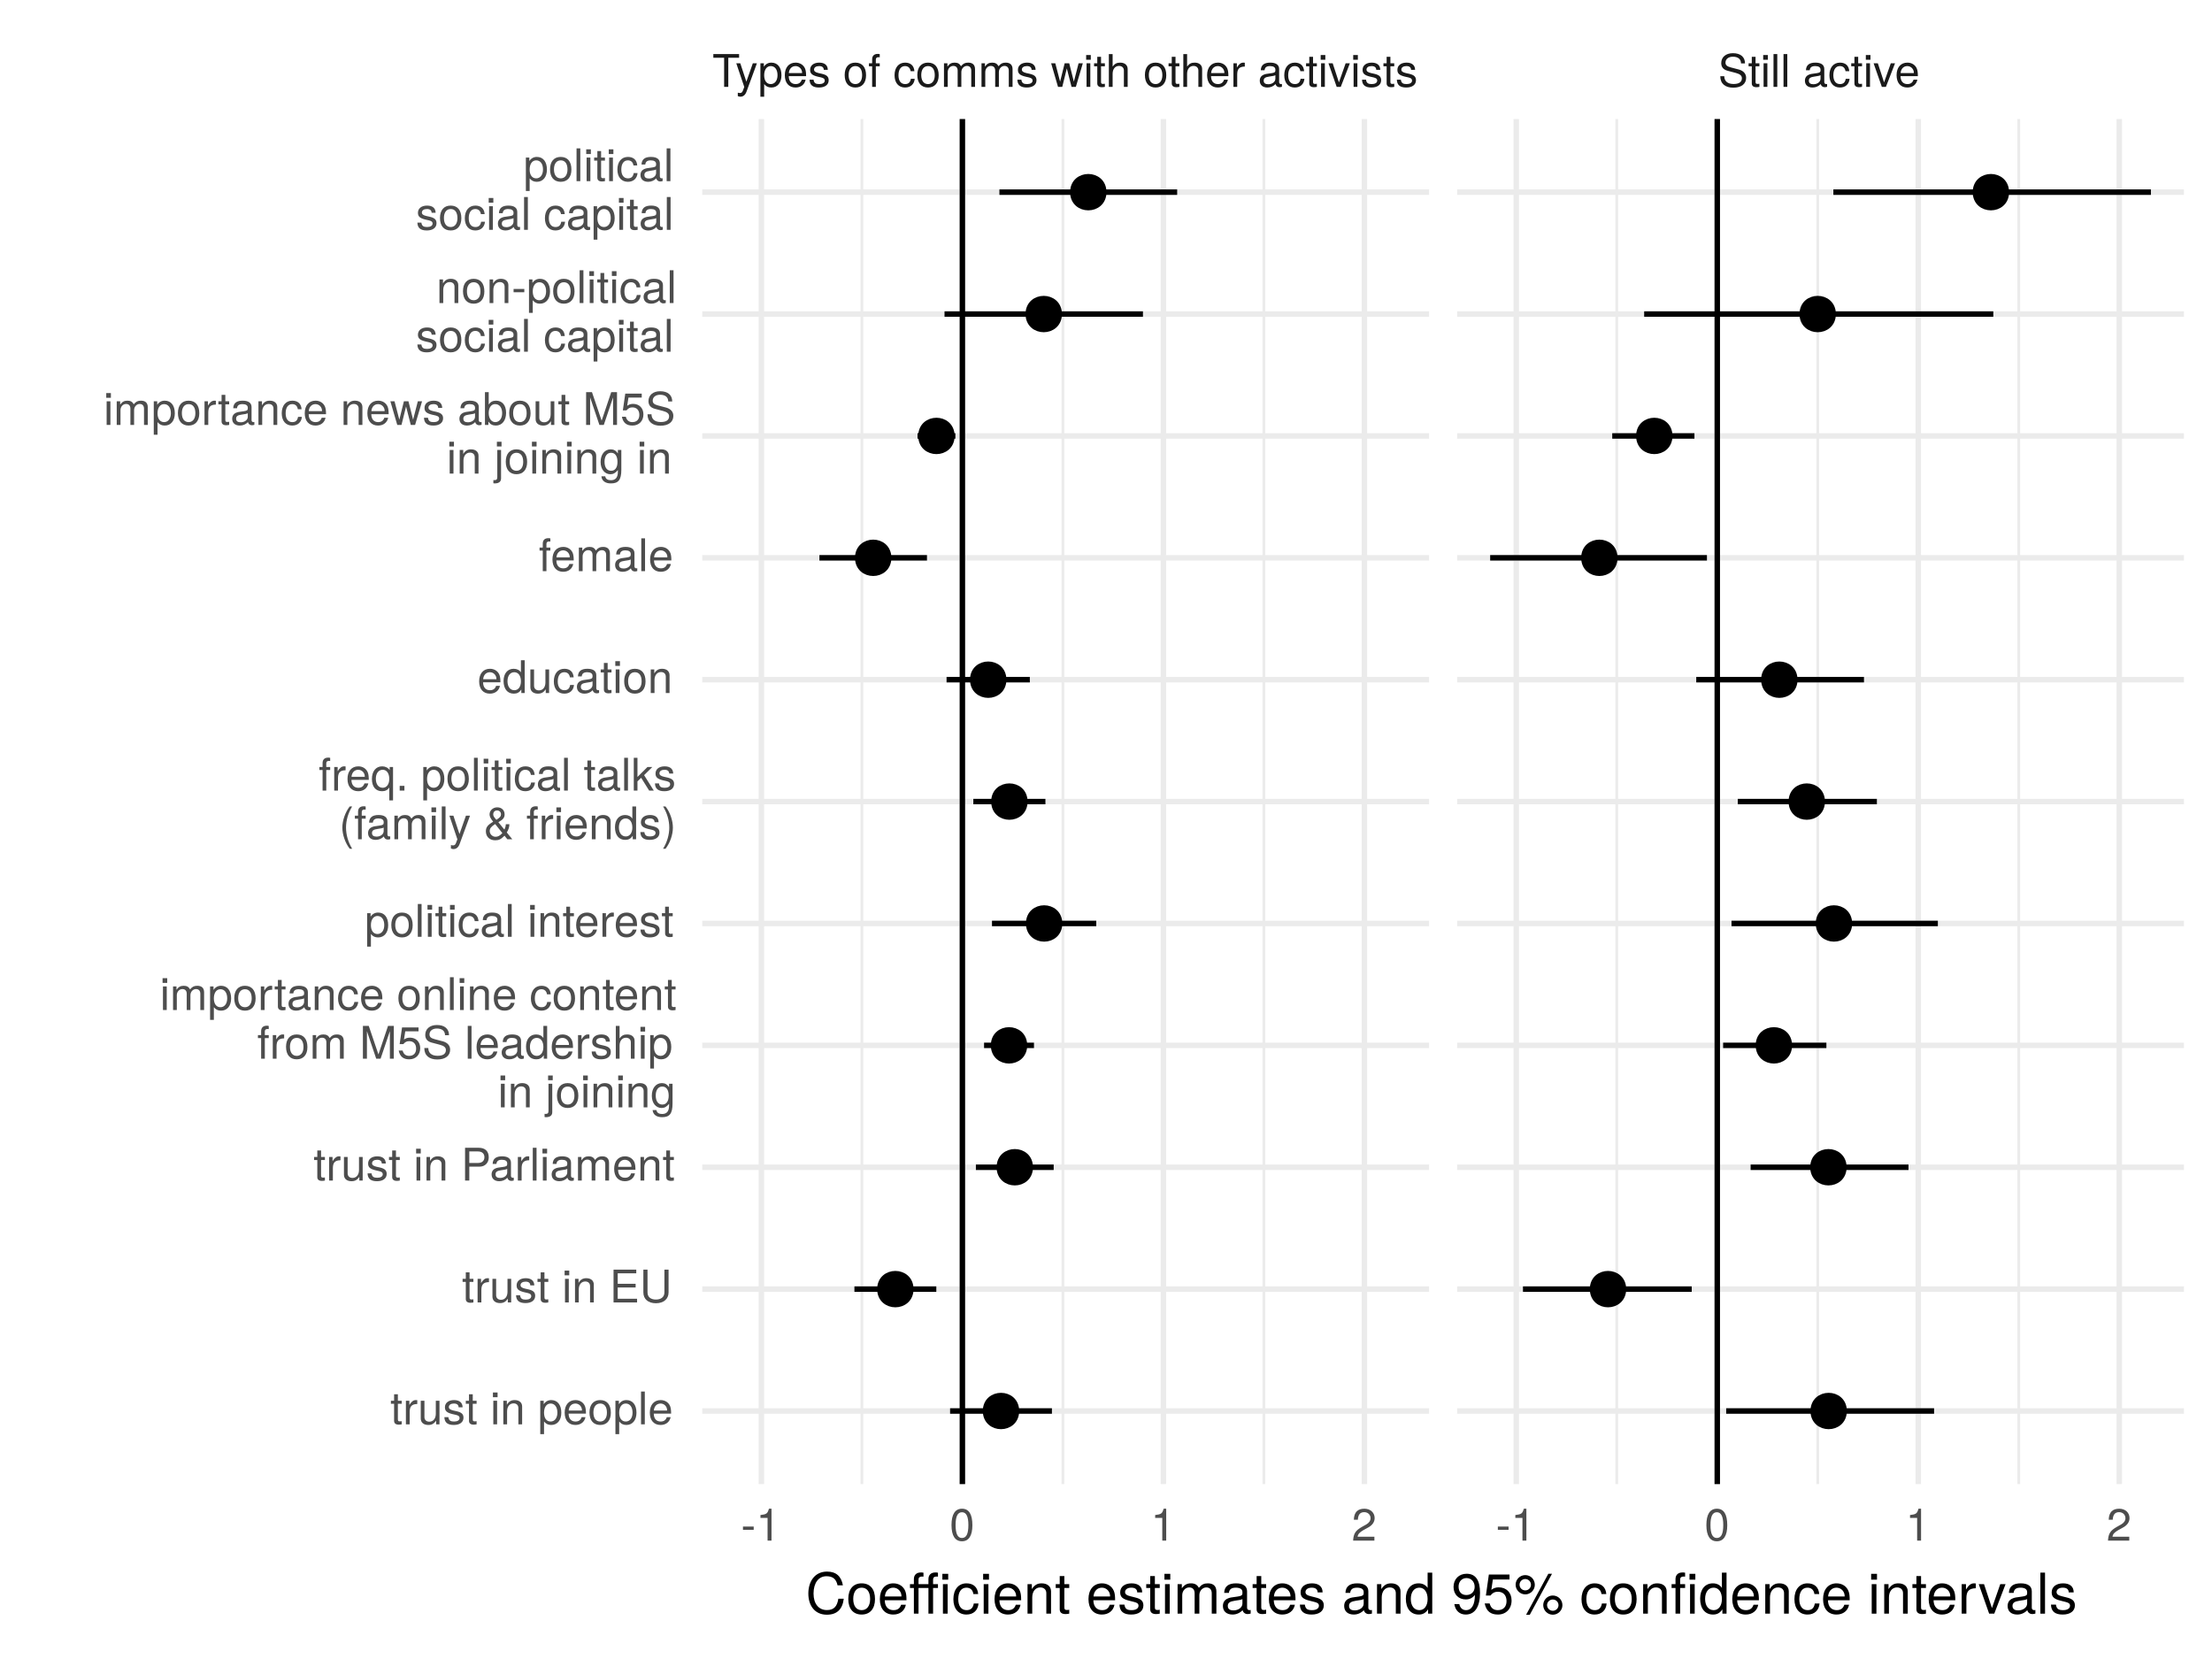 <?xml version="1.0" encoding="UTF-8"?>
<svg xmlns="http://www.w3.org/2000/svg" xmlns:xlink="http://www.w3.org/1999/xlink" width="432pt" height="324pt" viewBox="0 0 432 324" version="1.1">
<defs>
<g>
<symbol overflow="visible" id="glyph0-0">
<path style="stroke:none;" d=""/>
</symbol>
<symbol overflow="visible" id="glyph0-1">
<path style="stroke:none;" d="M 5.219 -5.688 L 5.219 -6.406 L 0.188 -6.406 L 0.188 -5.688 L 2.297 -5.688 L 2.297 0 L 3.109 0 L 3.109 -5.688 Z M 5.219 -5.688 "/>
</symbol>
<symbol overflow="visible" id="glyph0-2">
<path style="stroke:none;" d="M 4.203 -4.609 L 3.406 -4.609 L 2.141 -1.016 L 0.953 -4.609 L 0.172 -4.609 L 1.734 0.016 L 1.453 0.75 C 1.328 1.078 1.172 1.203 0.859 1.203 C 0.75 1.203 0.641 1.172 0.469 1.141 L 0.469 1.797 C 0.625 1.875 0.781 1.922 0.969 1.922 C 1.484 1.922 1.906 1.625 2.156 0.969 Z M 4.203 -4.609 "/>
</symbol>
<symbol overflow="visible" id="glyph0-3">
<path style="stroke:none;" d="M 4.594 -2.266 C 4.594 -3.812 3.844 -4.734 2.625 -4.734 C 2 -4.734 1.5 -4.453 1.156 -3.922 L 1.156 -4.609 L 0.484 -4.609 L 0.484 1.922 L 1.219 1.922 L 1.219 -0.547 C 1.594 -0.078 2.031 0.125 2.625 0.125 C 3.812 0.125 4.594 -0.797 4.594 -2.266 Z M 3.828 -2.281 C 3.828 -1.234 3.297 -0.547 2.5 -0.547 C 1.719 -0.547 1.219 -1.188 1.219 -2.266 C 1.219 -3.359 1.719 -4.062 2.5 -4.062 C 3.312 -4.062 3.828 -3.375 3.828 -2.281 Z M 3.828 -2.281 "/>
</symbol>
<symbol overflow="visible" id="glyph0-4">
<path style="stroke:none;" d="M 4.516 -2.094 C 4.516 -2.766 4.453 -3.188 4.328 -3.531 C 4.031 -4.281 3.328 -4.734 2.469 -4.734 C 1.172 -4.734 0.359 -3.797 0.359 -2.281 C 0.359 -0.766 1.156 0.125 2.453 0.125 C 3.5 0.125 4.234 -0.469 4.422 -1.406 L 3.672 -1.406 C 3.469 -0.797 3.062 -0.547 2.469 -0.547 C 1.703 -0.547 1.141 -1.031 1.125 -2.094 Z M 3.734 -2.75 C 3.734 -2.75 3.734 -2.703 3.719 -2.688 L 1.141 -2.688 C 1.203 -3.516 1.719 -4.062 2.453 -4.062 C 3.172 -4.062 3.734 -3.469 3.734 -2.75 Z M 3.734 -2.75 "/>
</symbol>
<symbol overflow="visible" id="glyph0-5">
<path style="stroke:none;" d="M 4.031 -1.297 C 4.031 -1.984 3.656 -2.328 2.734 -2.547 L 2.031 -2.703 C 1.438 -2.844 1.172 -3.047 1.172 -3.375 C 1.172 -3.797 1.562 -4.062 2.156 -4.062 C 2.75 -4.062 3.062 -3.812 3.078 -3.328 L 3.859 -3.328 C 3.844 -4.234 3.25 -4.734 2.188 -4.734 C 1.109 -4.734 0.406 -4.188 0.406 -3.328 C 0.406 -2.609 0.781 -2.266 1.875 -2 L 2.562 -1.844 C 3.062 -1.719 3.266 -1.562 3.266 -1.234 C 3.266 -0.797 2.844 -0.547 2.203 -0.547 C 1.547 -0.547 1.172 -0.703 1.078 -1.406 L 0.297 -1.406 C 0.328 -0.344 0.938 0.125 2.141 0.125 C 3.297 0.125 4.031 -0.406 4.031 -1.297 Z M 4.031 -1.297 "/>
</symbol>
<symbol overflow="visible" id="glyph0-6">
<path style="stroke:none;" d=""/>
</symbol>
<symbol overflow="visible" id="glyph0-7">
<path style="stroke:none;" d="M 4.484 -2.266 C 4.484 -3.859 3.719 -4.734 2.391 -4.734 C 1.094 -4.734 0.312 -3.859 0.312 -2.312 C 0.312 -0.75 1.094 0.125 2.406 0.125 C 3.688 0.125 4.484 -0.75 4.484 -2.266 Z M 3.719 -2.281 C 3.719 -1.203 3.203 -0.547 2.406 -0.547 C 1.578 -0.547 1.078 -1.188 1.078 -2.312 C 1.078 -3.406 1.578 -4.062 2.406 -4.062 C 3.234 -4.062 3.719 -3.422 3.719 -2.281 Z M 3.719 -2.281 "/>
</symbol>
<symbol overflow="visible" id="glyph0-8">
<path style="stroke:none;" d="M 2.266 -4.016 L 2.266 -4.609 L 1.5 -4.609 L 1.5 -5.328 C 1.5 -5.641 1.688 -5.797 2.016 -5.797 C 2.078 -5.797 2.109 -5.797 2.266 -5.781 L 2.266 -6.391 C 2.109 -6.438 2 -6.438 1.859 -6.438 C 1.172 -6.438 0.781 -6.047 0.781 -5.391 L 0.781 -4.609 L 0.156 -4.609 L 0.156 -4.016 L 0.781 -4.016 L 0.781 0 L 1.5 0 L 1.5 -4.016 Z M 2.266 -4.016 "/>
</symbol>
<symbol overflow="visible" id="glyph0-9">
<path style="stroke:none;" d="M 4.203 -1.578 L 3.453 -1.578 C 3.328 -0.844 2.953 -0.547 2.328 -0.547 C 1.516 -0.547 1.031 -1.172 1.031 -2.266 C 1.031 -3.406 1.516 -4.062 2.312 -4.062 C 2.922 -4.062 3.312 -3.703 3.406 -3.062 L 4.141 -3.062 C 4.062 -4.188 3.359 -4.734 2.328 -4.734 C 1.078 -4.734 0.266 -3.797 0.266 -2.266 C 0.266 -0.781 1.062 0.125 2.312 0.125 C 3.406 0.125 4.109 -0.531 4.203 -1.578 Z M 4.203 -1.578 "/>
</symbol>
<symbol overflow="visible" id="glyph0-10">
<path style="stroke:none;" d="M 6.688 0 L 6.688 -3.453 C 6.688 -4.281 6.234 -4.734 5.359 -4.734 C 4.75 -4.734 4.375 -4.562 3.953 -4.031 C 3.672 -4.531 3.312 -4.734 2.703 -4.734 C 2.094 -4.734 1.688 -4.516 1.297 -3.953 L 1.297 -4.609 L 0.625 -4.609 L 0.625 0 L 1.359 0 L 1.359 -2.891 C 1.359 -3.562 1.844 -4.094 2.438 -4.094 C 2.984 -4.094 3.297 -3.766 3.297 -3.172 L 3.297 0 L 4.016 0 L 4.016 -2.891 C 4.016 -3.562 4.516 -4.094 5.109 -4.094 C 5.641 -4.094 5.953 -3.75 5.953 -3.172 L 5.953 0 Z M 6.688 0 "/>
</symbol>
<symbol overflow="visible" id="glyph0-11">
<path style="stroke:none;" d="M 6.234 -4.609 L 5.406 -4.609 L 4.484 -1.016 L 3.578 -4.609 L 2.688 -4.609 L 1.797 -1.016 L 0.859 -4.609 L 0.047 -4.609 L 1.391 0 L 2.219 0 L 3.109 -3.609 L 4.031 0 L 4.875 0 Z M 6.234 -4.609 "/>
</symbol>
<symbol overflow="visible" id="glyph0-12">
<path style="stroke:none;" d="M 1.344 0 L 1.344 -4.609 L 0.609 -4.609 L 0.609 0 Z M 1.438 -5.297 L 1.438 -6.219 L 0.531 -6.219 L 0.531 -5.297 Z M 1.438 -5.297 "/>
</symbol>
<symbol overflow="visible" id="glyph0-13">
<path style="stroke:none;" d="M 2.234 0 L 2.234 -0.609 C 2.141 -0.594 2.016 -0.578 1.875 -0.578 C 1.562 -0.578 1.484 -0.672 1.484 -1 L 1.484 -4.016 L 2.234 -4.016 L 2.234 -4.609 L 1.484 -4.609 L 1.484 -5.875 L 0.75 -5.875 L 0.75 -4.609 L 0.125 -4.609 L 0.125 -4.016 L 0.75 -4.016 L 0.75 -0.672 C 0.75 -0.203 1.062 0.062 1.641 0.062 C 1.812 0.062 1.984 0.047 2.234 0 Z M 2.234 0 "/>
</symbol>
<symbol overflow="visible" id="glyph0-14">
<path style="stroke:none;" d="M 4.281 0 L 4.281 -3.484 C 4.281 -4.25 3.719 -4.734 2.828 -4.734 C 2.172 -4.734 1.781 -4.547 1.344 -3.969 L 1.344 -6.406 L 0.609 -6.406 L 0.609 0 L 1.344 0 L 1.344 -2.547 C 1.344 -3.484 1.844 -4.094 2.594 -4.094 C 3.109 -4.094 3.547 -3.797 3.547 -3.188 L 3.547 0 Z M 4.281 0 "/>
</symbol>
<symbol overflow="visible" id="glyph0-15">
<path style="stroke:none;" d="M 2.828 -3.969 L 2.828 -4.719 C 2.703 -4.734 2.641 -4.734 2.547 -4.734 C 2.062 -4.734 1.703 -4.453 1.281 -3.781 L 1.281 -4.609 L 0.609 -4.609 L 0.609 0 L 1.344 0 L 1.344 -2.391 C 1.344 -3.438 1.688 -3.953 2.828 -3.969 Z M 2.828 -3.969 "/>
</symbol>
<symbol overflow="visible" id="glyph0-16">
<path style="stroke:none;" d="M 4.703 -0.016 L 4.703 -0.578 C 4.625 -0.547 4.594 -0.547 4.547 -0.547 C 4.297 -0.547 4.156 -0.688 4.156 -0.922 L 4.156 -3.484 C 4.156 -4.297 3.547 -4.734 2.422 -4.734 C 1.297 -4.734 0.609 -4.312 0.578 -3.25 L 1.312 -3.25 C 1.375 -3.812 1.703 -4.062 2.391 -4.062 C 3.047 -4.062 3.422 -3.812 3.422 -3.375 L 3.422 -3.188 C 3.422 -2.875 3.234 -2.75 2.656 -2.672 C 1.625 -2.547 1.453 -2.5 1.172 -2.391 C 0.641 -2.172 0.375 -1.766 0.375 -1.203 C 0.375 -0.359 0.953 0.125 1.875 0.125 C 2.469 0.125 3.047 -0.109 3.453 -0.547 C 3.531 -0.188 3.844 0.062 4.203 0.062 C 4.359 0.062 4.469 0.047 4.703 -0.016 Z M 3.422 -1.594 C 3.422 -0.938 2.75 -0.516 2.047 -0.516 C 1.469 -0.516 1.141 -0.719 1.141 -1.219 C 1.141 -1.703 1.453 -1.906 2.25 -2.016 C 3.016 -2.125 3.172 -2.156 3.422 -2.281 Z M 3.422 -1.594 "/>
</symbol>
<symbol overflow="visible" id="glyph0-17">
<path style="stroke:none;" d="M 4.281 -4.609 L 3.453 -4.609 L 2.141 -0.875 L 0.922 -4.609 L 0.094 -4.609 L 1.703 0 L 2.5 0 Z M 4.281 -4.609 "/>
</symbol>
<symbol overflow="visible" id="glyph0-18">
<path style="stroke:none;" d="M 5.469 -1.766 C 5.469 -2.547 4.969 -3.125 4.094 -3.375 L 2.484 -3.797 C 1.719 -4 1.438 -4.25 1.438 -4.75 C 1.438 -5.406 2 -5.891 2.875 -5.891 C 3.891 -5.891 4.469 -5.422 4.469 -4.578 L 5.25 -4.578 C 5.25 -5.844 4.375 -6.578 2.891 -6.578 C 1.484 -6.578 0.609 -5.797 0.609 -4.641 C 0.609 -3.859 1.031 -3.359 1.875 -3.141 L 3.469 -2.719 C 4.281 -2.5 4.641 -2.188 4.641 -1.688 C 4.641 -0.969 4.109 -0.562 3.016 -0.562 C 1.797 -0.562 1.203 -1.172 1.203 -2.078 L 0.422 -2.078 C 0.422 -0.578 1.438 0.156 2.953 0.156 C 4.578 0.156 5.469 -0.609 5.469 -1.766 Z M 5.469 -1.766 "/>
</symbol>
<symbol overflow="visible" id="glyph0-19">
<path style="stroke:none;" d="M 1.328 0 L 1.328 -6.406 L 0.594 -6.406 L 0.594 0 Z M 1.328 0 "/>
</symbol>
<symbol overflow="visible" id="glyph0-20">
<path style="stroke:none;" d="M 2.5 -2.109 L 2.5 -2.75 L 0.406 -2.75 L 0.406 -2.109 Z M 2.5 -2.109 "/>
</symbol>
<symbol overflow="visible" id="glyph0-21">
<path style="stroke:none;" d="M 3.047 0 L 3.047 -6.234 L 2.547 -6.234 C 2.266 -5.281 2.094 -5.141 0.891 -5 L 0.891 -4.438 L 2.281 -4.438 L 2.281 0 Z M 3.047 0 "/>
</symbol>
<symbol overflow="visible" id="glyph0-22">
<path style="stroke:none;" d="M 4.453 -3 C 4.453 -5.156 3.781 -6.234 2.422 -6.234 C 1.078 -6.234 0.375 -5.141 0.375 -3.047 C 0.375 -0.953 1.078 0.125 2.422 0.125 C 3.734 0.125 4.453 -0.953 4.453 -3 Z M 3.672 -3.062 C 3.672 -1.297 3.266 -0.516 2.406 -0.516 C 1.578 -0.516 1.172 -1.344 1.172 -3.047 C 1.172 -4.75 1.578 -5.547 2.422 -5.547 C 3.25 -5.547 3.672 -4.734 3.672 -3.062 Z M 3.672 -3.062 "/>
</symbol>
<symbol overflow="visible" id="glyph0-23">
<path style="stroke:none;" d="M 4.5 -4.406 C 4.5 -5.469 3.672 -6.234 2.5 -6.234 C 1.219 -6.234 0.484 -5.594 0.438 -4.078 L 1.219 -4.078 C 1.281 -5.125 1.703 -5.562 2.469 -5.562 C 3.172 -5.562 3.703 -5.062 3.703 -4.391 C 3.703 -3.891 3.406 -3.469 2.859 -3.156 L 2.047 -2.703 C 0.75 -1.969 0.375 -1.375 0.297 0 L 4.453 0 L 4.453 -0.766 L 1.172 -0.766 C 1.25 -1.281 1.531 -1.594 2.297 -2.047 L 3.172 -2.531 C 4.047 -2.984 4.5 -3.641 4.5 -4.406 Z M 4.5 -4.406 "/>
</symbol>
<symbol overflow="visible" id="glyph0-24">
<path style="stroke:none;" d="M 4.234 0 L 4.234 -4.609 L 3.516 -4.609 L 3.516 -2.062 C 3.516 -1.125 3.016 -0.516 2.25 -0.516 C 1.672 -0.516 1.297 -0.859 1.297 -1.422 L 1.297 -4.609 L 0.578 -4.609 L 0.578 -1.125 C 0.578 -0.359 1.141 0.125 2.047 0.125 C 2.719 0.125 3.156 -0.109 3.578 -0.719 L 3.578 0 Z M 4.234 0 "/>
</symbol>
<symbol overflow="visible" id="glyph0-25">
<path style="stroke:none;" d="M 4.281 0 L 4.281 -3.484 C 4.281 -4.25 3.719 -4.734 2.828 -4.734 C 2.141 -4.734 1.703 -4.484 1.297 -3.828 L 1.297 -4.609 L 0.609 -4.609 L 0.609 0 L 1.344 0 L 1.344 -2.547 C 1.344 -3.484 1.859 -4.094 2.609 -4.094 C 3.188 -4.094 3.547 -3.75 3.547 -3.188 L 3.547 0 Z M 4.281 0 "/>
</symbol>
<symbol overflow="visible" id="glyph0-26">
<path style="stroke:none;" d="M 5.391 0 L 5.391 -0.719 L 1.609 -0.719 L 1.609 -2.922 L 5.109 -2.922 L 5.109 -3.641 L 1.609 -3.641 L 1.609 -5.688 L 5.234 -5.688 L 5.234 -6.406 L 0.797 -6.406 L 0.797 0 Z M 5.391 0 "/>
</symbol>
<symbol overflow="visible" id="glyph0-27">
<path style="stroke:none;" d="M 5.672 -1.953 L 5.672 -6.406 L 4.859 -6.406 L 4.859 -1.953 C 4.859 -1.094 4.234 -0.562 3.203 -0.562 C 2.25 -0.562 1.562 -1.016 1.562 -1.953 L 1.562 -6.406 L 0.75 -6.406 L 0.75 -1.953 C 0.75 -0.656 1.688 0.156 3.203 0.156 C 4.703 0.156 5.672 -0.672 5.672 -1.953 Z M 5.672 -1.953 "/>
</symbol>
<symbol overflow="visible" id="glyph0-28">
<path style="stroke:none;" d="M 5.422 -4.531 C 5.422 -5.734 4.719 -6.406 3.453 -6.406 L 0.797 -6.406 L 0.797 0 L 1.625 0 L 1.625 -2.719 L 3.641 -2.719 C 4.688 -2.719 5.422 -3.469 5.422 -4.531 Z M 4.578 -4.562 C 4.578 -3.859 4.109 -3.438 3.328 -3.438 L 1.625 -3.438 L 1.625 -5.688 L 3.328 -5.688 C 4.109 -5.688 4.578 -5.266 4.578 -4.562 Z M 4.578 -4.562 "/>
</symbol>
<symbol overflow="visible" id="glyph0-29">
<path style="stroke:none;" d="M 6.688 0 L 6.688 -6.406 L 5.562 -6.406 L 3.688 -0.828 L 1.797 -6.406 L 0.656 -6.406 L 0.656 0 L 1.438 0 L 1.438 -5.375 L 3.25 0 L 4.109 0 L 5.922 -5.375 L 5.922 0 Z M 6.688 0 "/>
</symbol>
<symbol overflow="visible" id="glyph0-30">
<path style="stroke:none;" d="M 4.516 -2.062 C 4.516 -3.297 3.688 -4.109 2.5 -4.109 C 2.062 -4.109 1.703 -4 1.344 -3.734 L 1.594 -5.344 L 4.188 -5.344 L 4.188 -6.109 L 0.969 -6.109 L 0.5 -2.844 L 1.219 -2.844 C 1.578 -3.266 1.875 -3.422 2.359 -3.422 C 3.188 -3.422 3.719 -2.891 3.719 -1.969 C 3.719 -1.062 3.203 -0.547 2.359 -0.547 C 1.688 -0.547 1.266 -0.891 1.078 -1.594 L 0.312 -1.594 C 0.562 -0.359 1.266 0.125 2.375 0.125 C 3.641 0.125 4.516 -0.75 4.516 -2.062 Z M 4.516 -2.062 "/>
</symbol>
<symbol overflow="visible" id="glyph0-31">
<path style="stroke:none;" d="M 4.359 0 L 4.359 -6.406 L 3.625 -6.406 L 3.625 -4.031 C 3.312 -4.5 2.828 -4.734 2.203 -4.734 C 1.016 -4.734 0.234 -3.812 0.234 -2.344 C 0.234 -0.797 1 0.125 2.234 0.125 C 2.875 0.125 3.312 -0.109 3.703 -0.672 L 3.703 0 Z M 3.625 -2.281 C 3.625 -1.219 3.109 -0.547 2.344 -0.547 C 1.531 -0.547 1 -1.234 1 -2.312 C 1 -3.375 1.531 -4.062 2.328 -4.062 C 3.125 -4.062 3.625 -3.359 3.625 -2.281 Z M 3.625 -2.281 "/>
</symbol>
<symbol overflow="visible" id="glyph0-32">
<path style="stroke:none;" d="M 1.344 0.953 L 1.344 -4.609 L 0.609 -4.609 L 0.609 0.672 C 0.609 1.109 0.469 1.297 0.016 1.281 L -0.156 1.266 L -0.156 1.891 C -0.078 1.906 -0.031 1.922 0.094 1.922 C 0.922 1.922 1.344 1.578 1.344 0.953 Z M 1.438 -5.297 L 1.438 -6.219 L 0.531 -6.219 L 0.531 -5.297 Z M 1.438 -5.297 "/>
</symbol>
<symbol overflow="visible" id="glyph0-33">
<path style="stroke:none;" d="M 4.297 -0.75 L 4.297 -4.609 L 3.625 -4.609 L 3.625 -3.938 C 3.25 -4.484 2.812 -4.734 2.219 -4.734 C 1.047 -4.734 0.25 -3.75 0.25 -2.266 C 0.25 -0.812 1.078 0.125 2.156 0.125 C 2.734 0.125 3.141 -0.109 3.625 -0.688 L 3.625 -0.391 C 3.625 0.828 3.125 1.297 2.266 1.297 C 1.688 1.297 1.234 1.094 1.156 0.531 L 0.406 0.531 C 0.484 1.406 1.156 1.922 2.25 1.922 C 3.688 1.922 4.297 1.281 4.297 -0.75 Z M 3.547 -2.281 C 3.547 -1.172 3.078 -0.547 2.312 -0.547 C 1.5 -0.547 1.016 -1.188 1.016 -2.312 C 1.016 -3.406 1.516 -4.062 2.297 -4.062 C 3.094 -4.062 3.547 -3.391 3.547 -2.281 Z M 3.547 -2.281 "/>
</symbol>
<symbol overflow="visible" id="glyph0-34">
<path style="stroke:none;" d="M 4.359 1.922 L 4.359 -4.609 L 3.703 -4.609 L 3.703 -4 C 3.359 -4.484 2.844 -4.734 2.234 -4.734 C 1.016 -4.734 0.234 -3.781 0.234 -2.25 C 0.234 -0.75 0.984 0.125 2.203 0.125 C 2.844 0.125 3.281 -0.094 3.625 -0.594 L 3.625 1.922 Z M 3.625 -2.281 C 3.625 -1.219 3.109 -0.547 2.344 -0.547 C 1.531 -0.547 1 -1.234 1 -2.312 C 1 -3.375 1.531 -4.062 2.344 -4.062 C 3.125 -4.062 3.625 -3.359 3.625 -2.281 Z M 3.625 -2.281 "/>
</symbol>
<symbol overflow="visible" id="glyph0-35">
<path style="stroke:none;" d="M 1.688 0 L 1.688 -0.922 L 0.766 -0.922 L 0.766 0 Z M 1.688 0 "/>
</symbol>
<symbol overflow="visible" id="glyph0-36">
<path style="stroke:none;" d="M 4.422 0 L 2.531 -3.016 L 4.141 -4.609 L 3.188 -4.609 L 1.234 -2.656 L 1.234 -6.406 L 0.516 -6.406 L 0.516 0 L 1.234 0 L 1.234 -1.797 L 1.953 -2.5 L 3.516 0 Z M 4.422 0 "/>
</symbol>
<symbol overflow="visible" id="glyph0-37">
<path style="stroke:none;" d="M 2.562 1.859 C 1.781 0.609 1.359 -0.875 1.359 -2.281 C 1.359 -3.672 1.781 -5.156 2.562 -6.406 L 2.078 -6.406 C 1.203 -5.266 0.641 -3.656 0.641 -2.281 C 0.641 -0.891 1.203 0.719 2.078 1.859 Z M 2.562 1.859 "/>
</symbol>
<symbol overflow="visible" id="glyph0-38">
<path style="stroke:none;" d="M 5.609 0 L 4.531 -1.328 C 4.859 -1.828 5.047 -2.406 5.047 -2.938 L 4.344 -2.938 C 4.344 -2.609 4.234 -2.203 4.062 -1.891 L 2.891 -3.328 C 3.812 -3.844 4.109 -4.219 4.109 -4.859 C 4.109 -5.672 3.516 -6.234 2.672 -6.234 C 1.844 -6.234 1.172 -5.625 1.172 -4.859 C 1.172 -4.438 1.344 -4.109 1.875 -3.422 C 0.797 -2.781 0.453 -2.344 0.453 -1.547 C 0.453 -0.5 1.172 0.203 2.266 0.203 C 3 0.203 3.359 0.031 4.094 -0.688 L 4.641 0 Z M 3.406 -4.875 C 3.406 -4.484 3.188 -4.219 2.5 -3.797 C 1.969 -4.406 1.891 -4.562 1.891 -4.859 C 1.891 -5.328 2.188 -5.625 2.641 -5.625 C 3.094 -5.625 3.406 -5.297 3.406 -4.875 Z M 3.672 -1.203 C 3.188 -0.688 2.812 -0.484 2.344 -0.484 C 1.719 -0.484 1.203 -1 1.203 -1.609 C 1.203 -2.109 1.469 -2.453 2.266 -2.969 Z M 3.672 -1.203 "/>
</symbol>
<symbol overflow="visible" id="glyph0-39">
<path style="stroke:none;" d="M 2.25 -2.266 C 2.25 -3.656 1.703 -5.266 0.812 -6.406 L 0.328 -6.406 C 1.109 -5.156 1.547 -3.672 1.547 -2.266 C 1.547 -0.875 1.109 0.609 0.328 1.859 L 0.812 1.859 C 1.703 0.719 2.25 -0.891 2.25 -2.266 Z M 2.25 -2.266 "/>
</symbol>
<symbol overflow="visible" id="glyph0-40">
<path style="stroke:none;" d="M 4.594 -2.359 C 4.594 -3.859 3.844 -4.734 2.625 -4.734 C 2 -4.734 1.547 -4.5 1.203 -3.984 L 1.203 -6.406 L 0.469 -6.406 L 0.469 0 L 1.141 0 L 1.141 -0.656 C 1.484 -0.125 1.953 0.125 2.594 0.125 C 3.812 0.125 4.594 -0.859 4.594 -2.359 Z M 3.828 -2.312 C 3.828 -1.266 3.297 -0.547 2.484 -0.547 C 1.719 -0.547 1.203 -1.266 1.203 -2.312 C 1.203 -3.391 1.719 -4.094 2.484 -4.062 C 3.312 -4.062 3.828 -3.344 3.828 -2.312 Z M 3.828 -2.312 "/>
</symbol>
<symbol overflow="visible" id="glyph1-0">
<path style="stroke:none;" d=""/>
</symbol>
<symbol overflow="visible" id="glyph1-1">
<path style="stroke:none;" d="M 7.453 -2.922 L 6.391 -2.922 C 6.156 -1.406 5.516 -0.703 4.156 -0.703 C 2.562 -0.703 1.547 -1.922 1.547 -3.922 C 1.547 -5.984 2.516 -7.312 4.062 -7.312 C 5.328 -7.312 5.984 -6.75 6.234 -5.531 L 7.281 -5.531 C 6.969 -7.297 5.953 -8.219 4.188 -8.219 C 1.766 -8.219 0.531 -6.266 0.531 -3.922 C 0.531 -1.578 1.797 0.203 4.141 0.203 C 6.109 0.203 7.203 -0.844 7.453 -2.922 Z M 7.453 -2.922 "/>
</symbol>
<symbol overflow="visible" id="glyph1-2">
<path style="stroke:none;" d="M 5.609 -2.844 C 5.609 -4.828 4.656 -5.922 2.984 -5.922 C 1.375 -5.922 0.391 -4.812 0.391 -2.875 C 0.391 -0.953 1.359 0.172 3 0.172 C 4.625 0.172 5.609 -0.953 5.609 -2.844 Z M 4.656 -2.844 C 4.656 -1.5 4.016 -0.688 3 -0.688 C 1.984 -0.688 1.359 -1.484 1.359 -2.875 C 1.359 -4.266 1.984 -5.078 3 -5.078 C 4.031 -5.078 4.656 -4.281 4.656 -2.844 Z M 4.656 -2.844 "/>
</symbol>
<symbol overflow="visible" id="glyph1-3">
<path style="stroke:none;" d="M 5.641 -2.625 C 5.641 -3.453 5.578 -3.984 5.406 -4.406 C 5.031 -5.359 4.156 -5.922 3.078 -5.922 C 1.469 -5.922 0.438 -4.734 0.438 -2.844 C 0.438 -0.953 1.438 0.172 3.062 0.172 C 4.375 0.172 5.297 -0.578 5.516 -1.75 L 4.594 -1.75 C 4.344 -0.984 3.828 -0.688 3.094 -0.688 C 2.141 -0.688 1.422 -1.297 1.391 -2.625 Z M 4.656 -3.438 C 4.656 -3.438 4.656 -3.391 4.656 -3.359 L 1.422 -3.359 C 1.5 -4.391 2.141 -5.078 3.062 -5.078 C 3.969 -5.078 4.656 -4.328 4.656 -3.438 Z M 4.656 -3.438 "/>
</symbol>
<symbol overflow="visible" id="glyph1-4">
<path style="stroke:none;" d="M 5.672 -5.016 L 5.672 -5.766 L 4.719 -5.766 L 4.719 -6.672 C 4.719 -7.047 4.938 -7.25 5.359 -7.25 C 5.438 -7.25 5.469 -7.25 5.672 -7.234 L 5.672 -8 C 5.469 -8.047 5.344 -8.047 5.156 -8.047 C 4.312 -8.047 3.812 -7.562 3.812 -6.75 L 3.812 -5.766 L 1.875 -5.766 L 1.875 -6.672 C 1.875 -7.047 2.094 -7.25 2.516 -7.25 C 2.594 -7.25 2.625 -7.25 2.844 -7.234 L 2.844 -8 C 2.625 -8.047 2.516 -8.047 2.328 -8.047 C 1.469 -8.047 0.969 -7.562 0.969 -6.75 L 0.969 -5.766 L 0.203 -5.766 L 0.203 -5.016 L 0.969 -5.016 L 0.969 0 L 1.875 0 L 1.875 -5.016 L 3.812 -5.016 L 3.812 0 L 4.719 0 L 4.719 -5.016 Z M 7.562 0 L 7.562 -5.766 L 6.641 -5.766 L 6.641 0 Z M 7.672 -6.641 L 7.672 -7.781 L 6.531 -7.781 L 6.531 -6.641 Z M 7.672 -6.641 "/>
</symbol>
<symbol overflow="visible" id="glyph1-5">
<path style="stroke:none;" d="M 5.25 -1.984 L 4.328 -1.984 C 4.172 -1.062 3.703 -0.688 2.922 -0.688 C 1.906 -0.688 1.297 -1.469 1.297 -2.828 C 1.297 -4.266 1.891 -5.078 2.891 -5.078 C 3.656 -5.078 4.141 -4.625 4.25 -3.828 L 5.188 -3.828 C 5.078 -5.234 4.188 -5.922 2.906 -5.922 C 1.359 -5.922 0.344 -4.734 0.344 -2.828 C 0.344 -0.969 1.328 0.172 2.891 0.172 C 4.266 0.172 5.141 -0.656 5.25 -1.984 Z M 5.25 -1.984 "/>
</symbol>
<symbol overflow="visible" id="glyph1-6">
<path style="stroke:none;" d="M 1.688 0 L 1.688 -5.766 L 0.766 -5.766 L 0.766 0 Z M 1.797 -6.641 L 1.797 -7.781 L 0.656 -7.781 L 0.656 -6.641 Z M 1.797 -6.641 "/>
</symbol>
<symbol overflow="visible" id="glyph1-7">
<path style="stroke:none;" d="M 5.359 0 L 5.359 -4.359 C 5.359 -5.312 4.641 -5.922 3.531 -5.922 C 2.672 -5.922 2.125 -5.594 1.609 -4.797 L 1.609 -5.766 L 0.766 -5.766 L 0.766 0 L 1.688 0 L 1.688 -3.172 C 1.688 -4.359 2.328 -5.125 3.25 -5.125 C 3.984 -5.125 4.438 -4.688 4.438 -4 L 4.438 0 Z M 5.359 0 "/>
</symbol>
<symbol overflow="visible" id="glyph1-8">
<path style="stroke:none;" d="M 2.797 0 L 2.797 -0.766 C 2.672 -0.734 2.531 -0.719 2.359 -0.719 C 1.953 -0.719 1.844 -0.844 1.844 -1.25 L 1.844 -5.016 L 2.797 -5.016 L 2.797 -5.766 L 1.844 -5.766 L 1.844 -7.344 L 0.938 -7.344 L 0.938 -5.766 L 0.156 -5.766 L 0.156 -5.016 L 0.938 -5.016 L 0.938 -0.844 C 0.938 -0.25 1.328 0.078 2.047 0.078 C 2.266 0.078 2.484 0.062 2.797 0 Z M 2.797 0 "/>
</symbol>
<symbol overflow="visible" id="glyph1-9">
<path style="stroke:none;" d=""/>
</symbol>
<symbol overflow="visible" id="glyph1-10">
<path style="stroke:none;" d="M 5.047 -1.609 C 5.047 -2.469 4.562 -2.906 3.422 -3.172 L 2.547 -3.391 C 1.797 -3.562 1.469 -3.812 1.469 -4.219 C 1.469 -4.734 1.953 -5.078 2.688 -5.078 C 3.438 -5.078 3.828 -4.766 3.844 -4.156 L 4.812 -4.156 C 4.812 -5.297 4.062 -5.922 2.734 -5.922 C 1.391 -5.922 0.516 -5.234 0.516 -4.172 C 0.516 -3.266 0.984 -2.844 2.344 -2.516 L 3.203 -2.297 C 3.844 -2.141 4.094 -1.953 4.094 -1.547 C 4.094 -1 3.547 -0.688 2.75 -0.688 C 1.922 -0.688 1.469 -0.875 1.344 -1.766 L 0.375 -1.766 C 0.422 -0.422 1.172 0.172 2.672 0.172 C 4.125 0.172 5.047 -0.5 5.047 -1.609 Z M 5.047 -1.609 "/>
</symbol>
<symbol overflow="visible" id="glyph1-11">
<path style="stroke:none;" d="M 8.359 0 L 8.359 -4.328 C 8.359 -5.359 7.781 -5.922 6.703 -5.922 C 5.938 -5.922 5.484 -5.703 4.938 -5.047 C 4.594 -5.672 4.141 -5.922 3.391 -5.922 C 2.625 -5.922 2.109 -5.641 1.609 -4.953 L 1.609 -5.766 L 0.781 -5.766 L 0.781 0 L 1.688 0 L 1.688 -3.625 C 1.688 -4.453 2.297 -5.125 3.047 -5.125 C 3.734 -5.125 4.109 -4.703 4.109 -3.969 L 4.109 0 L 5.031 0 L 5.031 -3.625 C 5.031 -4.453 5.641 -5.125 6.391 -5.125 C 7.062 -5.125 7.453 -4.703 7.453 -3.969 L 7.453 0 Z M 8.359 0 "/>
</symbol>
<symbol overflow="visible" id="glyph1-12">
<path style="stroke:none;" d="M 5.891 -0.016 L 5.891 -0.719 C 5.781 -0.688 5.734 -0.688 5.688 -0.688 C 5.375 -0.688 5.188 -0.859 5.188 -1.141 L 5.188 -4.359 C 5.188 -5.375 4.438 -5.922 3.031 -5.922 C 1.625 -5.922 0.766 -5.391 0.719 -4.062 L 1.641 -4.062 C 1.719 -4.766 2.141 -5.078 2.984 -5.078 C 3.812 -5.078 4.281 -4.781 4.281 -4.219 L 4.281 -3.984 C 4.281 -3.594 4.047 -3.438 3.328 -3.344 C 2.031 -3.172 1.828 -3.141 1.469 -2.984 C 0.797 -2.719 0.469 -2.203 0.469 -1.5 C 0.469 -0.453 1.188 0.172 2.359 0.172 C 3.094 0.172 3.812 -0.141 4.312 -0.688 C 4.406 -0.234 4.812 0.078 5.266 0.078 C 5.438 0.078 5.594 0.062 5.891 -0.016 Z M 4.281 -1.984 C 4.281 -1.172 3.438 -0.641 2.547 -0.641 C 1.844 -0.641 1.422 -0.891 1.422 -1.516 C 1.422 -2.125 1.828 -2.391 2.812 -2.531 C 3.766 -2.656 3.969 -2.703 4.281 -2.844 Z M 4.281 -1.984 "/>
</symbol>
<symbol overflow="visible" id="glyph1-13">
<path style="stroke:none;" d="M 5.438 0 L 5.438 -8.016 L 4.531 -8.016 L 4.531 -5.031 C 4.141 -5.625 3.531 -5.922 2.766 -5.922 C 1.266 -5.922 0.281 -4.781 0.281 -2.938 C 0.281 -0.984 1.25 0.172 2.797 0.172 C 3.594 0.172 4.141 -0.125 4.625 -0.844 L 4.625 0 Z M 4.531 -2.859 C 4.531 -1.531 3.891 -0.688 2.922 -0.688 C 1.906 -0.688 1.25 -1.547 1.25 -2.875 C 1.25 -4.219 1.906 -5.078 2.922 -5.078 C 3.906 -5.078 4.531 -4.188 4.531 -2.859 Z M 4.531 -2.859 "/>
</symbol>
<symbol overflow="visible" id="glyph1-14">
<path style="stroke:none;" d="M 5.594 -4.078 C 5.594 -6.516 4.75 -7.797 2.969 -7.797 C 1.484 -7.797 0.422 -6.75 0.422 -5.219 C 0.422 -3.766 1.406 -2.781 2.812 -2.781 C 3.547 -2.781 4.094 -3.047 4.594 -3.656 C 4.594 -1.75 3.969 -0.688 2.859 -0.688 C 2.172 -0.688 1.703 -1.125 1.547 -1.875 L 0.578 -1.875 C 0.766 -0.594 1.609 0.172 2.797 0.172 C 4.625 0.172 5.594 -1.391 5.594 -4.078 Z M 4.547 -5.234 C 4.547 -4.281 3.875 -3.641 2.922 -3.641 C 1.984 -3.641 1.406 -4.25 1.406 -5.297 C 1.406 -6.281 2.062 -6.953 2.953 -6.953 C 3.859 -6.953 4.547 -6.25 4.547 -5.234 Z M 4.547 -5.234 "/>
</symbol>
<symbol overflow="visible" id="glyph1-15">
<path style="stroke:none;" d="M 5.641 -2.578 C 5.641 -4.125 4.625 -5.141 3.125 -5.141 C 2.578 -5.141 2.141 -5 1.688 -4.656 L 1.984 -6.672 L 5.234 -6.672 L 5.234 -7.641 L 1.203 -7.641 L 0.625 -3.547 L 1.516 -3.547 C 1.969 -4.094 2.344 -4.281 2.953 -4.281 C 4 -4.281 4.656 -3.609 4.656 -2.453 C 4.656 -1.328 4 -0.688 2.953 -0.688 C 2.094 -0.688 1.578 -1.125 1.359 -2 L 0.391 -2 C 0.703 -0.453 1.578 0.172 2.969 0.172 C 4.547 0.172 5.641 -0.938 5.641 -2.578 Z M 5.641 -2.578 "/>
</symbol>
<symbol overflow="visible" id="glyph1-16">
<path style="stroke:none;" d="M 4.062 -5.625 C 4.062 -6.703 3.25 -7.531 2.188 -7.531 C 1.172 -7.531 0.312 -6.688 0.312 -5.656 C 0.312 -4.625 1.172 -3.766 2.203 -3.766 C 3.219 -3.766 4.062 -4.625 4.062 -5.625 Z M 3.312 -5.641 C 3.312 -5.031 2.812 -4.547 2.203 -4.547 C 1.578 -4.547 1.078 -5.047 1.078 -5.656 C 1.078 -6.266 1.578 -6.766 2.188 -6.766 C 2.812 -6.766 3.312 -6.266 3.312 -5.641 Z M 7.422 -7.797 L 6.703 -7.797 L 2.359 0.219 L 3.078 0.219 Z M 9.453 -1.656 C 9.453 -2.703 8.625 -3.547 7.562 -3.547 C 6.547 -3.547 5.703 -2.688 5.703 -1.672 C 5.703 -0.641 6.547 0.203 7.578 0.203 C 8.594 0.203 9.453 -0.641 9.453 -1.656 Z M 8.688 -1.656 C 8.688 -1.062 8.188 -0.562 7.578 -0.562 C 6.969 -0.562 6.453 -1.062 6.453 -1.672 C 6.453 -2.281 6.969 -2.766 7.562 -2.766 C 8.188 -2.766 8.688 -2.281 8.688 -1.656 Z M 8.688 -1.656 "/>
</symbol>
<symbol overflow="visible" id="glyph1-17">
<path style="stroke:none;" d="M 2.844 -5.016 L 2.844 -5.766 L 1.875 -5.766 L 1.875 -6.672 C 1.875 -7.047 2.094 -7.25 2.516 -7.25 C 2.594 -7.25 2.625 -7.25 2.844 -7.234 L 2.844 -8 C 2.625 -8.047 2.516 -8.047 2.328 -8.047 C 1.469 -8.047 0.969 -7.562 0.969 -6.75 L 0.969 -5.766 L 0.203 -5.766 L 0.203 -5.016 L 0.969 -5.016 L 0.969 0 L 1.875 0 L 1.875 -5.016 Z M 4.719 0 L 4.719 -5.766 L 3.812 -5.766 L 3.812 0 Z M 4.844 -6.641 L 4.844 -7.781 L 3.703 -7.781 L 3.703 -6.641 Z M 4.844 -6.641 "/>
</symbol>
<symbol overflow="visible" id="glyph1-18">
<path style="stroke:none;" d="M 3.531 -4.969 L 3.531 -5.891 C 3.375 -5.922 3.297 -5.922 3.172 -5.922 C 2.578 -5.922 2.141 -5.578 1.609 -4.719 L 1.609 -5.766 L 0.766 -5.766 L 0.766 0 L 1.688 0 L 1.688 -2.984 C 1.688 -4.297 2.109 -4.938 3.531 -4.969 Z M 3.531 -4.969 "/>
</symbol>
<symbol overflow="visible" id="glyph1-19">
<path style="stroke:none;" d="M 5.344 -5.766 L 4.312 -5.766 L 2.688 -1.094 L 1.141 -5.766 L 0.109 -5.766 L 2.141 0 L 3.141 0 Z M 5.344 -5.766 "/>
</symbol>
<symbol overflow="visible" id="glyph1-20">
<path style="stroke:none;" d="M 1.656 0 L 1.656 -8.016 L 0.75 -8.016 L 0.75 0 Z M 1.656 0 "/>
</symbol>
</g>
<clipPath id="clip1">
  <path d="M 168 23.246 L 169 23.246 L 169 289.848 L 168 289.848 Z M 168 23.246 "/>
</clipPath>
<clipPath id="clip2">
  <path d="M 207 23.246 L 208 23.246 L 208 289.848 L 207 289.848 Z M 207 23.246 "/>
</clipPath>
<clipPath id="clip3">
  <path d="M 246 23.246 L 248 23.246 L 248 289.848 L 246 289.848 Z M 246 23.246 "/>
</clipPath>
<clipPath id="clip4">
  <path d="M 137.152 275 L 279.098 275 L 279.098 277 L 137.152 277 Z M 137.152 275 "/>
</clipPath>
<clipPath id="clip5">
  <path d="M 137.152 251 L 279.098 251 L 279.098 253 L 137.152 253 Z M 137.152 251 "/>
</clipPath>
<clipPath id="clip6">
  <path d="M 137.152 227 L 279.098 227 L 279.098 229 L 137.152 229 Z M 137.152 227 "/>
</clipPath>
<clipPath id="clip7">
  <path d="M 137.152 203 L 279.098 203 L 279.098 205 L 137.152 205 Z M 137.152 203 "/>
</clipPath>
<clipPath id="clip8">
  <path d="M 137.152 179 L 279.098 179 L 279.098 181 L 137.152 181 Z M 137.152 179 "/>
</clipPath>
<clipPath id="clip9">
  <path d="M 137.152 156 L 279.098 156 L 279.098 158 L 137.152 158 Z M 137.152 156 "/>
</clipPath>
<clipPath id="clip10">
  <path d="M 137.152 132 L 279.098 132 L 279.098 134 L 137.152 134 Z M 137.152 132 "/>
</clipPath>
<clipPath id="clip11">
  <path d="M 137.152 108 L 279.098 108 L 279.098 110 L 137.152 110 Z M 137.152 108 "/>
</clipPath>
<clipPath id="clip12">
  <path d="M 137.152 84 L 279.098 84 L 279.098 86 L 137.152 86 Z M 137.152 84 "/>
</clipPath>
<clipPath id="clip13">
  <path d="M 137.152 60 L 279.098 60 L 279.098 62 L 137.152 62 Z M 137.152 60 "/>
</clipPath>
<clipPath id="clip14">
  <path d="M 137.152 36 L 279.098 36 L 279.098 39 L 137.152 39 Z M 137.152 36 "/>
</clipPath>
<clipPath id="clip15">
  <path d="M 148 23.246 L 150 23.246 L 150 289.848 L 148 289.848 Z M 148 23.246 "/>
</clipPath>
<clipPath id="clip16">
  <path d="M 187 23.246 L 189 23.246 L 189 289.848 L 187 289.848 Z M 187 23.246 "/>
</clipPath>
<clipPath id="clip17">
  <path d="M 226 23.246 L 228 23.246 L 228 289.848 L 226 289.848 Z M 226 23.246 "/>
</clipPath>
<clipPath id="clip18">
  <path d="M 265 23.246 L 267 23.246 L 267 289.848 L 265 289.848 Z M 265 23.246 "/>
</clipPath>
<clipPath id="clip19">
  <path d="M 187 23.246 L 189 23.246 L 189 289.848 L 187 289.848 Z M 187 23.246 "/>
</clipPath>
<clipPath id="clip20">
  <path d="M 315 23.246 L 317 23.246 L 317 289.848 L 315 289.848 Z M 315 23.246 "/>
</clipPath>
<clipPath id="clip21">
  <path d="M 354 23.246 L 356 23.246 L 356 289.848 L 354 289.848 Z M 354 23.246 "/>
</clipPath>
<clipPath id="clip22">
  <path d="M 393 23.246 L 395 23.246 L 395 289.848 L 393 289.848 Z M 393 23.246 "/>
</clipPath>
<clipPath id="clip23">
  <path d="M 284.574 275 L 426.52 275 L 426.52 277 L 284.574 277 Z M 284.574 275 "/>
</clipPath>
<clipPath id="clip24">
  <path d="M 284.574 251 L 426.52 251 L 426.52 253 L 284.574 253 Z M 284.574 251 "/>
</clipPath>
<clipPath id="clip25">
  <path d="M 284.574 227 L 426.52 227 L 426.52 229 L 284.574 229 Z M 284.574 227 "/>
</clipPath>
<clipPath id="clip26">
  <path d="M 284.574 203 L 426.52 203 L 426.52 205 L 284.574 205 Z M 284.574 203 "/>
</clipPath>
<clipPath id="clip27">
  <path d="M 284.574 179 L 426.52 179 L 426.52 181 L 284.574 181 Z M 284.574 179 "/>
</clipPath>
<clipPath id="clip28">
  <path d="M 284.574 156 L 426.52 156 L 426.52 158 L 284.574 158 Z M 284.574 156 "/>
</clipPath>
<clipPath id="clip29">
  <path d="M 284.574 132 L 426.52 132 L 426.52 134 L 284.574 134 Z M 284.574 132 "/>
</clipPath>
<clipPath id="clip30">
  <path d="M 284.574 108 L 426.52 108 L 426.52 110 L 284.574 110 Z M 284.574 108 "/>
</clipPath>
<clipPath id="clip31">
  <path d="M 284.574 84 L 426.52 84 L 426.52 86 L 284.574 86 Z M 284.574 84 "/>
</clipPath>
<clipPath id="clip32">
  <path d="M 284.574 60 L 426.52 60 L 426.52 62 L 284.574 62 Z M 284.574 60 "/>
</clipPath>
<clipPath id="clip33">
  <path d="M 284.574 36 L 426.52 36 L 426.52 39 L 284.574 39 Z M 284.574 36 "/>
</clipPath>
<clipPath id="clip34">
  <path d="M 295 23.246 L 297 23.246 L 297 289.848 L 295 289.848 Z M 295 23.246 "/>
</clipPath>
<clipPath id="clip35">
  <path d="M 334 23.246 L 336 23.246 L 336 289.848 L 334 289.848 Z M 334 23.246 "/>
</clipPath>
<clipPath id="clip36">
  <path d="M 374 23.246 L 376 23.246 L 376 289.848 L 374 289.848 Z M 374 23.246 "/>
</clipPath>
<clipPath id="clip37">
  <path d="M 413 23.246 L 415 23.246 L 415 289.848 L 413 289.848 Z M 413 23.246 "/>
</clipPath>
<clipPath id="clip38">
  <path d="M 334 23.246 L 336 23.246 L 336 289.848 L 334 289.848 Z M 334 23.246 "/>
</clipPath>
</defs>
<g id="surface153">
<rect x="0" y="0" width="432" height="324" style="fill:rgb(100%,100%,100%);fill-opacity:1;stroke:none;"/>
<g clip-path="url(#clip1)" clip-rule="nonzero">
<path style="fill:none;stroke-width:0.533;stroke-linecap:butt;stroke-linejoin:round;stroke:rgb(92.157%,92.157%,92.157%);stroke-opacity:1;stroke-miterlimit:10;" d="M 168.324 289.848 L 168.324 23.246 "/>
</g>
<g clip-path="url(#clip2)" clip-rule="nonzero">
<path style="fill:none;stroke-width:0.533;stroke-linecap:butt;stroke-linejoin:round;stroke:rgb(92.157%,92.157%,92.157%);stroke-opacity:1;stroke-miterlimit:10;" d="M 207.582 289.848 L 207.582 23.246 "/>
</g>
<g clip-path="url(#clip3)" clip-rule="nonzero">
<path style="fill:none;stroke-width:0.533;stroke-linecap:butt;stroke-linejoin:round;stroke:rgb(92.157%,92.157%,92.157%);stroke-opacity:1;stroke-miterlimit:10;" d="M 246.836 289.848 L 246.836 23.246 "/>
</g>
<g clip-path="url(#clip4)" clip-rule="nonzero">
<path style="fill:none;stroke-width:1.067;stroke-linecap:butt;stroke-linejoin:round;stroke:rgb(92.157%,92.157%,92.157%);stroke-opacity:1;stroke-miterlimit:10;" d="M 137.152 275.566 L 279.098 275.566 "/>
</g>
<g clip-path="url(#clip5)" clip-rule="nonzero">
<path style="fill:none;stroke-width:1.067;stroke-linecap:butt;stroke-linejoin:round;stroke:rgb(92.157%,92.157%,92.157%);stroke-opacity:1;stroke-miterlimit:10;" d="M 137.152 251.762 L 279.098 251.762 "/>
</g>
<g clip-path="url(#clip6)" clip-rule="nonzero">
<path style="fill:none;stroke-width:1.067;stroke-linecap:butt;stroke-linejoin:round;stroke:rgb(92.157%,92.157%,92.157%);stroke-opacity:1;stroke-miterlimit:10;" d="M 137.152 227.961 L 279.098 227.961 "/>
</g>
<g clip-path="url(#clip7)" clip-rule="nonzero">
<path style="fill:none;stroke-width:1.067;stroke-linecap:butt;stroke-linejoin:round;stroke:rgb(92.157%,92.157%,92.157%);stroke-opacity:1;stroke-miterlimit:10;" d="M 137.152 204.156 L 279.098 204.156 "/>
</g>
<g clip-path="url(#clip8)" clip-rule="nonzero">
<path style="fill:none;stroke-width:1.067;stroke-linecap:butt;stroke-linejoin:round;stroke:rgb(92.157%,92.157%,92.157%);stroke-opacity:1;stroke-miterlimit:10;" d="M 137.152 180.352 L 279.098 180.352 "/>
</g>
<g clip-path="url(#clip9)" clip-rule="nonzero">
<path style="fill:none;stroke-width:1.067;stroke-linecap:butt;stroke-linejoin:round;stroke:rgb(92.157%,92.157%,92.157%);stroke-opacity:1;stroke-miterlimit:10;" d="M 137.152 156.547 L 279.098 156.547 "/>
</g>
<g clip-path="url(#clip10)" clip-rule="nonzero">
<path style="fill:none;stroke-width:1.067;stroke-linecap:butt;stroke-linejoin:round;stroke:rgb(92.157%,92.157%,92.157%);stroke-opacity:1;stroke-miterlimit:10;" d="M 137.152 132.742 L 279.098 132.742 "/>
</g>
<g clip-path="url(#clip11)" clip-rule="nonzero">
<path style="fill:none;stroke-width:1.067;stroke-linecap:butt;stroke-linejoin:round;stroke:rgb(92.157%,92.157%,92.157%);stroke-opacity:1;stroke-miterlimit:10;" d="M 137.152 108.941 L 279.098 108.941 "/>
</g>
<g clip-path="url(#clip12)" clip-rule="nonzero">
<path style="fill:none;stroke-width:1.067;stroke-linecap:butt;stroke-linejoin:round;stroke:rgb(92.157%,92.157%,92.157%);stroke-opacity:1;stroke-miterlimit:10;" d="M 137.152 85.137 L 279.098 85.137 "/>
</g>
<g clip-path="url(#clip13)" clip-rule="nonzero">
<path style="fill:none;stroke-width:1.067;stroke-linecap:butt;stroke-linejoin:round;stroke:rgb(92.157%,92.157%,92.157%);stroke-opacity:1;stroke-miterlimit:10;" d="M 137.152 61.332 L 279.098 61.332 "/>
</g>
<g clip-path="url(#clip14)" clip-rule="nonzero">
<path style="fill:none;stroke-width:1.067;stroke-linecap:butt;stroke-linejoin:round;stroke:rgb(92.157%,92.157%,92.157%);stroke-opacity:1;stroke-miterlimit:10;" d="M 137.152 37.527 L 279.098 37.527 "/>
</g>
<g clip-path="url(#clip15)" clip-rule="nonzero">
<path style="fill:none;stroke-width:1.067;stroke-linecap:butt;stroke-linejoin:round;stroke:rgb(92.157%,92.157%,92.157%);stroke-opacity:1;stroke-miterlimit:10;" d="M 148.695 289.848 L 148.695 23.246 "/>
</g>
<g clip-path="url(#clip16)" clip-rule="nonzero">
<path style="fill:none;stroke-width:1.067;stroke-linecap:butt;stroke-linejoin:round;stroke:rgb(92.157%,92.157%,92.157%);stroke-opacity:1;stroke-miterlimit:10;" d="M 187.953 289.848 L 187.953 23.246 "/>
</g>
<g clip-path="url(#clip17)" clip-rule="nonzero">
<path style="fill:none;stroke-width:1.067;stroke-linecap:butt;stroke-linejoin:round;stroke:rgb(92.157%,92.157%,92.157%);stroke-opacity:1;stroke-miterlimit:10;" d="M 227.211 289.848 L 227.211 23.246 "/>
</g>
<g clip-path="url(#clip18)" clip-rule="nonzero">
<path style="fill:none;stroke-width:1.067;stroke-linecap:butt;stroke-linejoin:round;stroke:rgb(92.157%,92.157%,92.157%);stroke-opacity:1;stroke-miterlimit:10;" d="M 266.465 289.848 L 266.465 23.246 "/>
</g>
<path style="fill:none;stroke-width:1.067;stroke-linecap:butt;stroke-linejoin:round;stroke:rgb(0%,0%,0%);stroke-opacity:1;stroke-miterlimit:10;" d="M 185.551 275.566 L 205.438 275.566 "/>
<path style="fill:none;stroke-width:1.067;stroke-linecap:butt;stroke-linejoin:round;stroke:rgb(0%,0%,0%);stroke-opacity:1;stroke-miterlimit:10;" d="M 166.867 251.762 L 182.859 251.762 "/>
<path style="fill:none;stroke-width:1.067;stroke-linecap:butt;stroke-linejoin:round;stroke:rgb(0%,0%,0%);stroke-opacity:1;stroke-miterlimit:10;" d="M 190.59 227.961 L 205.781 227.961 "/>
<path style="fill:none;stroke-width:1.067;stroke-linecap:butt;stroke-linejoin:round;stroke:rgb(0%,0%,0%);stroke-opacity:1;stroke-miterlimit:10;" d="M 192.188 204.156 L 201.934 204.156 "/>
<path style="fill:none;stroke-width:1.067;stroke-linecap:butt;stroke-linejoin:round;stroke:rgb(0%,0%,0%);stroke-opacity:1;stroke-miterlimit:10;" d="M 193.734 180.352 L 214.098 180.352 "/>
<path style="fill:none;stroke-width:1.067;stroke-linecap:butt;stroke-linejoin:round;stroke:rgb(0%,0%,0%);stroke-opacity:1;stroke-miterlimit:10;" d="M 190.09 156.547 L 204.168 156.547 "/>
<path style="fill:none;stroke-width:1.067;stroke-linecap:butt;stroke-linejoin:round;stroke:rgb(0%,0%,0%);stroke-opacity:1;stroke-miterlimit:10;" d="M 184.863 132.742 L 201.125 132.742 "/>
<path style="fill:none;stroke-width:1.067;stroke-linecap:butt;stroke-linejoin:round;stroke:rgb(0%,0%,0%);stroke-opacity:1;stroke-miterlimit:10;" d="M 160.031 108.941 L 181.035 108.941 "/>
<path style="fill:none;stroke-width:1.067;stroke-linecap:butt;stroke-linejoin:round;stroke:rgb(0%,0%,0%);stroke-opacity:1;stroke-miterlimit:10;" d="M 179.188 85.137 L 186.586 85.137 "/>
<path style="fill:none;stroke-width:1.067;stroke-linecap:butt;stroke-linejoin:round;stroke:rgb(0%,0%,0%);stroke-opacity:1;stroke-miterlimit:10;" d="M 184.465 61.332 L 223.215 61.332 "/>
<path style="fill:none;stroke-width:1.067;stroke-linecap:butt;stroke-linejoin:round;stroke:rgb(0%,0%,0%);stroke-opacity:1;stroke-miterlimit:10;" d="M 195.184 37.527 L 229.898 37.527 "/>
<path style="fill-rule:nonzero;fill:rgb(0%,0%,0%);fill-opacity:1;stroke-width:1.417;stroke-linecap:round;stroke-linejoin:round;stroke:rgb(0%,0%,0%);stroke-opacity:1;stroke-miterlimit:10;" d="M 198.336 275.566 C 198.336 279.355 192.652 279.355 192.652 275.566 C 192.652 271.777 198.336 271.777 198.336 275.566 "/>
<path style="fill-rule:nonzero;fill:rgb(0%,0%,0%);fill-opacity:1;stroke-width:1.417;stroke-linecap:round;stroke-linejoin:round;stroke:rgb(0%,0%,0%);stroke-opacity:1;stroke-miterlimit:10;" d="M 177.703 251.762 C 177.703 255.555 172.02 255.555 172.02 251.762 C 172.02 247.973 177.703 247.973 177.703 251.762 "/>
<path style="fill-rule:nonzero;fill:rgb(0%,0%,0%);fill-opacity:1;stroke-width:1.417;stroke-linecap:round;stroke-linejoin:round;stroke:rgb(0%,0%,0%);stroke-opacity:1;stroke-miterlimit:10;" d="M 201.031 227.961 C 201.031 231.75 195.344 231.75 195.344 227.961 C 195.344 224.168 201.031 224.168 201.031 227.961 "/>
<path style="fill-rule:nonzero;fill:rgb(0%,0%,0%);fill-opacity:1;stroke-width:1.417;stroke-linecap:round;stroke-linejoin:round;stroke:rgb(0%,0%,0%);stroke-opacity:1;stroke-miterlimit:10;" d="M 199.902 204.156 C 199.902 207.945 194.219 207.945 194.219 204.156 C 194.219 200.367 199.902 200.367 199.902 204.156 "/>
<path style="fill-rule:nonzero;fill:rgb(0%,0%,0%);fill-opacity:1;stroke-width:1.417;stroke-linecap:round;stroke-linejoin:round;stroke:rgb(0%,0%,0%);stroke-opacity:1;stroke-miterlimit:10;" d="M 206.758 180.352 C 206.758 184.141 201.074 184.141 201.074 180.352 C 201.074 176.562 206.758 176.562 206.758 180.352 "/>
<path style="fill-rule:nonzero;fill:rgb(0%,0%,0%);fill-opacity:1;stroke-width:1.417;stroke-linecap:round;stroke-linejoin:round;stroke:rgb(0%,0%,0%);stroke-opacity:1;stroke-miterlimit:10;" d="M 199.973 156.547 C 199.973 160.34 194.285 160.34 194.285 156.547 C 194.285 152.758 199.973 152.758 199.973 156.547 "/>
<path style="fill-rule:nonzero;fill:rgb(0%,0%,0%);fill-opacity:1;stroke-width:1.417;stroke-linecap:round;stroke-linejoin:round;stroke:rgb(0%,0%,0%);stroke-opacity:1;stroke-miterlimit:10;" d="M 195.84 132.742 C 195.84 136.535 190.152 136.535 190.152 132.742 C 190.152 128.953 195.84 128.953 195.84 132.742 "/>
<path style="fill-rule:nonzero;fill:rgb(0%,0%,0%);fill-opacity:1;stroke-width:1.417;stroke-linecap:round;stroke-linejoin:round;stroke:rgb(0%,0%,0%);stroke-opacity:1;stroke-miterlimit:10;" d="M 173.375 108.941 C 173.375 112.73 167.691 112.73 167.691 108.941 C 167.691 105.148 173.375 105.148 173.375 108.941 "/>
<path style="fill-rule:nonzero;fill:rgb(0%,0%,0%);fill-opacity:1;stroke-width:1.417;stroke-linecap:round;stroke-linejoin:round;stroke:rgb(0%,0%,0%);stroke-opacity:1;stroke-miterlimit:10;" d="M 185.727 85.137 C 185.727 88.926 180.043 88.926 180.043 85.137 C 180.043 81.348 185.727 81.348 185.727 85.137 "/>
<path style="fill-rule:nonzero;fill:rgb(0%,0%,0%);fill-opacity:1;stroke-width:1.417;stroke-linecap:round;stroke-linejoin:round;stroke:rgb(0%,0%,0%);stroke-opacity:1;stroke-miterlimit:10;" d="M 206.684 61.332 C 206.684 65.121 200.996 65.121 200.996 61.332 C 200.996 57.543 206.684 57.543 206.684 61.332 "/>
<path style="fill-rule:nonzero;fill:rgb(0%,0%,0%);fill-opacity:1;stroke-width:1.417;stroke-linecap:round;stroke-linejoin:round;stroke:rgb(0%,0%,0%);stroke-opacity:1;stroke-miterlimit:10;" d="M 215.383 37.527 C 215.383 41.32 209.699 41.32 209.699 37.527 C 209.699 33.738 215.383 33.738 215.383 37.527 "/>
<g clip-path="url(#clip19)" clip-rule="nonzero">
<path style="fill:none;stroke-width:1.067;stroke-linecap:butt;stroke-linejoin:round;stroke:rgb(0%,0%,0%);stroke-opacity:1;stroke-miterlimit:10;" d="M 187.953 289.848 L 187.953 23.246 "/>
</g>
<g clip-path="url(#clip20)" clip-rule="nonzero">
<path style="fill:none;stroke-width:0.533;stroke-linecap:butt;stroke-linejoin:round;stroke:rgb(92.157%,92.157%,92.157%);stroke-opacity:1;stroke-miterlimit:10;" d="M 315.75 289.848 L 315.75 23.246 "/>
</g>
<g clip-path="url(#clip21)" clip-rule="nonzero">
<path style="fill:none;stroke-width:0.533;stroke-linecap:butt;stroke-linejoin:round;stroke:rgb(92.157%,92.157%,92.157%);stroke-opacity:1;stroke-miterlimit:10;" d="M 355.004 289.848 L 355.004 23.246 "/>
</g>
<g clip-path="url(#clip22)" clip-rule="nonzero">
<path style="fill:none;stroke-width:0.533;stroke-linecap:butt;stroke-linejoin:round;stroke:rgb(92.157%,92.157%,92.157%);stroke-opacity:1;stroke-miterlimit:10;" d="M 394.262 289.848 L 394.262 23.246 "/>
</g>
<g clip-path="url(#clip23)" clip-rule="nonzero">
<path style="fill:none;stroke-width:1.067;stroke-linecap:butt;stroke-linejoin:round;stroke:rgb(92.157%,92.157%,92.157%);stroke-opacity:1;stroke-miterlimit:10;" d="M 284.574 275.566 L 426.52 275.566 "/>
</g>
<g clip-path="url(#clip24)" clip-rule="nonzero">
<path style="fill:none;stroke-width:1.067;stroke-linecap:butt;stroke-linejoin:round;stroke:rgb(92.157%,92.157%,92.157%);stroke-opacity:1;stroke-miterlimit:10;" d="M 284.574 251.762 L 426.52 251.762 "/>
</g>
<g clip-path="url(#clip25)" clip-rule="nonzero">
<path style="fill:none;stroke-width:1.067;stroke-linecap:butt;stroke-linejoin:round;stroke:rgb(92.157%,92.157%,92.157%);stroke-opacity:1;stroke-miterlimit:10;" d="M 284.574 227.961 L 426.52 227.961 "/>
</g>
<g clip-path="url(#clip26)" clip-rule="nonzero">
<path style="fill:none;stroke-width:1.067;stroke-linecap:butt;stroke-linejoin:round;stroke:rgb(92.157%,92.157%,92.157%);stroke-opacity:1;stroke-miterlimit:10;" d="M 284.574 204.156 L 426.52 204.156 "/>
</g>
<g clip-path="url(#clip27)" clip-rule="nonzero">
<path style="fill:none;stroke-width:1.067;stroke-linecap:butt;stroke-linejoin:round;stroke:rgb(92.157%,92.157%,92.157%);stroke-opacity:1;stroke-miterlimit:10;" d="M 284.574 180.352 L 426.52 180.352 "/>
</g>
<g clip-path="url(#clip28)" clip-rule="nonzero">
<path style="fill:none;stroke-width:1.067;stroke-linecap:butt;stroke-linejoin:round;stroke:rgb(92.157%,92.157%,92.157%);stroke-opacity:1;stroke-miterlimit:10;" d="M 284.574 156.547 L 426.52 156.547 "/>
</g>
<g clip-path="url(#clip29)" clip-rule="nonzero">
<path style="fill:none;stroke-width:1.067;stroke-linecap:butt;stroke-linejoin:round;stroke:rgb(92.157%,92.157%,92.157%);stroke-opacity:1;stroke-miterlimit:10;" d="M 284.574 132.742 L 426.52 132.742 "/>
</g>
<g clip-path="url(#clip30)" clip-rule="nonzero">
<path style="fill:none;stroke-width:1.067;stroke-linecap:butt;stroke-linejoin:round;stroke:rgb(92.157%,92.157%,92.157%);stroke-opacity:1;stroke-miterlimit:10;" d="M 284.574 108.941 L 426.52 108.941 "/>
</g>
<g clip-path="url(#clip31)" clip-rule="nonzero">
<path style="fill:none;stroke-width:1.067;stroke-linecap:butt;stroke-linejoin:round;stroke:rgb(92.157%,92.157%,92.157%);stroke-opacity:1;stroke-miterlimit:10;" d="M 284.574 85.137 L 426.52 85.137 "/>
</g>
<g clip-path="url(#clip32)" clip-rule="nonzero">
<path style="fill:none;stroke-width:1.067;stroke-linecap:butt;stroke-linejoin:round;stroke:rgb(92.157%,92.157%,92.157%);stroke-opacity:1;stroke-miterlimit:10;" d="M 284.574 61.332 L 426.52 61.332 "/>
</g>
<g clip-path="url(#clip33)" clip-rule="nonzero">
<path style="fill:none;stroke-width:1.067;stroke-linecap:butt;stroke-linejoin:round;stroke:rgb(92.157%,92.157%,92.157%);stroke-opacity:1;stroke-miterlimit:10;" d="M 284.574 37.527 L 426.52 37.527 "/>
</g>
<g clip-path="url(#clip34)" clip-rule="nonzero">
<path style="fill:none;stroke-width:1.067;stroke-linecap:butt;stroke-linejoin:round;stroke:rgb(92.157%,92.157%,92.157%);stroke-opacity:1;stroke-miterlimit:10;" d="M 296.121 289.848 L 296.121 23.246 "/>
</g>
<g clip-path="url(#clip35)" clip-rule="nonzero">
<path style="fill:none;stroke-width:1.067;stroke-linecap:butt;stroke-linejoin:round;stroke:rgb(92.157%,92.157%,92.157%);stroke-opacity:1;stroke-miterlimit:10;" d="M 335.379 289.848 L 335.379 23.246 "/>
</g>
<g clip-path="url(#clip36)" clip-rule="nonzero">
<path style="fill:none;stroke-width:1.067;stroke-linecap:butt;stroke-linejoin:round;stroke:rgb(92.157%,92.157%,92.157%);stroke-opacity:1;stroke-miterlimit:10;" d="M 374.633 289.848 L 374.633 23.246 "/>
</g>
<g clip-path="url(#clip37)" clip-rule="nonzero">
<path style="fill:none;stroke-width:1.067;stroke-linecap:butt;stroke-linejoin:round;stroke:rgb(92.157%,92.157%,92.157%);stroke-opacity:1;stroke-miterlimit:10;" d="M 413.891 289.848 L 413.891 23.246 "/>
</g>
<path style="fill:none;stroke-width:1.067;stroke-linecap:butt;stroke-linejoin:round;stroke:rgb(0%,0%,0%);stroke-opacity:1;stroke-miterlimit:10;" d="M 337.121 275.566 L 377.723 275.566 "/>
<path style="fill:none;stroke-width:1.067;stroke-linecap:butt;stroke-linejoin:round;stroke:rgb(0%,0%,0%);stroke-opacity:1;stroke-miterlimit:10;" d="M 297.434 251.762 L 330.398 251.762 "/>
<path style="fill:none;stroke-width:1.067;stroke-linecap:butt;stroke-linejoin:round;stroke:rgb(0%,0%,0%);stroke-opacity:1;stroke-miterlimit:10;" d="M 341.895 227.961 L 372.727 227.961 "/>
<path style="fill:none;stroke-width:1.067;stroke-linecap:butt;stroke-linejoin:round;stroke:rgb(0%,0%,0%);stroke-opacity:1;stroke-miterlimit:10;" d="M 336.523 204.156 L 356.691 204.156 "/>
<path style="fill:none;stroke-width:1.067;stroke-linecap:butt;stroke-linejoin:round;stroke:rgb(0%,0%,0%);stroke-opacity:1;stroke-miterlimit:10;" d="M 338.16 180.352 L 378.461 180.352 "/>
<path style="fill:none;stroke-width:1.067;stroke-linecap:butt;stroke-linejoin:round;stroke:rgb(0%,0%,0%);stroke-opacity:1;stroke-miterlimit:10;" d="M 339.387 156.547 L 366.551 156.547 "/>
<path style="fill:none;stroke-width:1.067;stroke-linecap:butt;stroke-linejoin:round;stroke:rgb(0%,0%,0%);stroke-opacity:1;stroke-miterlimit:10;" d="M 331.273 132.742 L 364.031 132.742 "/>
<path style="fill:none;stroke-width:1.067;stroke-linecap:butt;stroke-linejoin:round;stroke:rgb(0%,0%,0%);stroke-opacity:1;stroke-miterlimit:10;" d="M 291.027 108.941 L 333.363 108.941 "/>
<path style="fill:none;stroke-width:1.067;stroke-linecap:butt;stroke-linejoin:round;stroke:rgb(0%,0%,0%);stroke-opacity:1;stroke-miterlimit:10;" d="M 314.867 85.137 L 330.922 85.137 "/>
<path style="fill:none;stroke-width:1.067;stroke-linecap:butt;stroke-linejoin:round;stroke:rgb(0%,0%,0%);stroke-opacity:1;stroke-miterlimit:10;" d="M 321.105 61.332 L 389.289 61.332 "/>
<path style="fill:none;stroke-width:1.067;stroke-linecap:butt;stroke-linejoin:round;stroke:rgb(0%,0%,0%);stroke-opacity:1;stroke-miterlimit:10;" d="M 358.055 37.527 L 420.07 37.527 "/>
<path style="fill-rule:nonzero;fill:rgb(0%,0%,0%);fill-opacity:1;stroke-width:1.417;stroke-linecap:round;stroke-linejoin:round;stroke:rgb(0%,0%,0%);stroke-opacity:1;stroke-miterlimit:10;" d="M 359.977 275.566 C 359.977 279.355 354.293 279.355 354.293 275.566 C 354.293 271.777 359.977 271.777 359.977 275.566 "/>
<path style="fill-rule:nonzero;fill:rgb(0%,0%,0%);fill-opacity:1;stroke-width:1.417;stroke-linecap:round;stroke-linejoin:round;stroke:rgb(0%,0%,0%);stroke-opacity:1;stroke-miterlimit:10;" d="M 316.883 251.762 C 316.883 255.555 311.199 255.555 311.199 251.762 C 311.199 247.973 316.883 247.973 316.883 251.762 "/>
<path style="fill-rule:nonzero;fill:rgb(0%,0%,0%);fill-opacity:1;stroke-width:1.417;stroke-linecap:round;stroke-linejoin:round;stroke:rgb(0%,0%,0%);stroke-opacity:1;stroke-miterlimit:10;" d="M 359.93 227.961 C 359.93 231.75 354.242 231.75 354.242 227.961 C 354.242 224.168 359.93 224.168 359.93 227.961 "/>
<path style="fill-rule:nonzero;fill:rgb(0%,0%,0%);fill-opacity:1;stroke-width:1.417;stroke-linecap:round;stroke-linejoin:round;stroke:rgb(0%,0%,0%);stroke-opacity:1;stroke-miterlimit:10;" d="M 349.281 204.156 C 349.281 207.945 343.594 207.945 343.594 204.156 C 343.594 200.367 349.281 200.367 349.281 204.156 "/>
<path style="fill-rule:nonzero;fill:rgb(0%,0%,0%);fill-opacity:1;stroke-width:1.417;stroke-linecap:round;stroke-linejoin:round;stroke:rgb(0%,0%,0%);stroke-opacity:1;stroke-miterlimit:10;" d="M 361.012 180.352 C 361.012 184.141 355.324 184.141 355.324 180.352 C 355.324 176.562 361.012 176.562 361.012 180.352 "/>
<path style="fill-rule:nonzero;fill:rgb(0%,0%,0%);fill-opacity:1;stroke-width:1.417;stroke-linecap:round;stroke-linejoin:round;stroke:rgb(0%,0%,0%);stroke-opacity:1;stroke-miterlimit:10;" d="M 355.703 156.547 C 355.703 160.34 350.016 160.34 350.016 156.547 C 350.016 152.758 355.703 152.758 355.703 156.547 "/>
<path style="fill-rule:nonzero;fill:rgb(0%,0%,0%);fill-opacity:1;stroke-width:1.417;stroke-linecap:round;stroke-linejoin:round;stroke:rgb(0%,0%,0%);stroke-opacity:1;stroke-miterlimit:10;" d="M 350.344 132.742 C 350.344 136.535 344.656 136.535 344.656 132.742 C 344.656 128.953 350.344 128.953 350.344 132.742 "/>
<path style="fill-rule:nonzero;fill:rgb(0%,0%,0%);fill-opacity:1;stroke-width:1.417;stroke-linecap:round;stroke-linejoin:round;stroke:rgb(0%,0%,0%);stroke-opacity:1;stroke-miterlimit:10;" d="M 315.195 108.941 C 315.195 112.73 309.512 112.73 309.512 108.941 C 309.512 105.148 315.195 105.148 315.195 108.941 "/>
<path style="fill-rule:nonzero;fill:rgb(0%,0%,0%);fill-opacity:1;stroke-width:1.417;stroke-linecap:round;stroke-linejoin:round;stroke:rgb(0%,0%,0%);stroke-opacity:1;stroke-miterlimit:10;" d="M 325.922 85.137 C 325.922 88.926 320.238 88.926 320.238 85.137 C 320.238 81.348 325.922 81.348 325.922 85.137 "/>
<path style="fill-rule:nonzero;fill:rgb(0%,0%,0%);fill-opacity:1;stroke-width:1.417;stroke-linecap:round;stroke-linejoin:round;stroke:rgb(0%,0%,0%);stroke-opacity:1;stroke-miterlimit:10;" d="M 357.836 61.332 C 357.836 65.121 352.152 65.121 352.152 61.332 C 352.152 57.543 357.836 57.543 357.836 61.332 "/>
<path style="fill-rule:nonzero;fill:rgb(0%,0%,0%);fill-opacity:1;stroke-width:1.417;stroke-linecap:round;stroke-linejoin:round;stroke:rgb(0%,0%,0%);stroke-opacity:1;stroke-miterlimit:10;" d="M 391.66 37.527 C 391.66 41.32 385.977 41.32 385.977 37.527 C 385.977 33.738 391.66 33.738 391.66 37.527 "/>
<g clip-path="url(#clip38)" clip-rule="nonzero">
<path style="fill:none;stroke-width:1.067;stroke-linecap:butt;stroke-linejoin:round;stroke:rgb(0%,0%,0%);stroke-opacity:1;stroke-miterlimit:10;" d="M 335.379 289.848 L 335.379 23.246 "/>
</g>
<g style="fill:rgb(10.196%,10.196%,10.196%);fill-opacity:1;">
  <use xlink:href="#glyph0-1" x="139.125" y="16.966"/>
  <use xlink:href="#glyph0-2" x="143.622" y="16.966"/>
  <use xlink:href="#glyph0-3" x="148.022" y="16.966"/>
  <use xlink:href="#glyph0-4" x="152.915" y="16.966"/>
  <use xlink:href="#glyph0-5" x="157.808" y="16.966"/>
  <use xlink:href="#glyph0-6" x="162.208" y="16.966"/>
  <use xlink:href="#glyph0-7" x="164.654" y="16.966"/>
  <use xlink:href="#glyph0-8" x="169.547" y="16.966"/>
  <use xlink:href="#glyph0-6" x="171.993" y="16.966"/>
  <use xlink:href="#glyph0-9" x="174.439" y="16.966"/>
  <use xlink:href="#glyph0-7" x="178.84" y="16.966"/>
  <use xlink:href="#glyph0-10" x="183.732" y="16.966"/>
  <use xlink:href="#glyph0-10" x="191.062" y="16.966"/>
  <use xlink:href="#glyph0-5" x="198.393" y="16.966"/>
  <use xlink:href="#glyph0-6" x="202.793" y="16.966"/>
  <use xlink:href="#glyph0-11" x="205.239" y="16.966"/>
  <use xlink:href="#glyph0-12" x="211.593" y="16.966"/>
  <use xlink:href="#glyph0-13" x="213.546" y="16.966"/>
  <use xlink:href="#glyph0-14" x="215.948" y="16.966"/>
  <use xlink:href="#glyph0-6" x="220.841" y="16.966"/>
  <use xlink:href="#glyph0-7" x="223.287" y="16.966"/>
  <use xlink:href="#glyph0-13" x="228.092" y="16.966"/>
  <use xlink:href="#glyph0-14" x="230.494" y="16.966"/>
  <use xlink:href="#glyph0-4" x="235.387" y="16.966"/>
  <use xlink:href="#glyph0-15" x="240.279" y="16.966"/>
  <use xlink:href="#glyph0-6" x="243.21" y="16.966"/>
  <use xlink:href="#glyph0-16" x="245.656" y="16.966"/>
  <use xlink:href="#glyph0-9" x="250.549" y="16.966"/>
  <use xlink:href="#glyph0-13" x="254.949" y="16.966"/>
  <use xlink:href="#glyph0-12" x="257.396" y="16.966"/>
  <use xlink:href="#glyph0-17" x="259.349" y="16.966"/>
  <use xlink:href="#glyph0-12" x="263.749" y="16.966"/>
  <use xlink:href="#glyph0-5" x="265.702" y="16.966"/>
  <use xlink:href="#glyph0-13" x="270.059" y="16.966"/>
  <use xlink:href="#glyph0-5" x="272.505" y="16.966"/>
</g>
<g style="fill:rgb(10.196%,10.196%,10.196%);fill-opacity:1;">
  <use xlink:href="#glyph0-18" x="335.547" y="16.966"/>
  <use xlink:href="#glyph0-13" x="341.372" y="16.966"/>
  <use xlink:href="#glyph0-12" x="343.818" y="16.966"/>
  <use xlink:href="#glyph0-19" x="345.771" y="16.966"/>
  <use xlink:href="#glyph0-19" x="347.725" y="16.966"/>
  <use xlink:href="#glyph0-6" x="349.678" y="16.966"/>
  <use xlink:href="#glyph0-16" x="352.124" y="16.966"/>
  <use xlink:href="#glyph0-9" x="357.017" y="16.966"/>
  <use xlink:href="#glyph0-13" x="361.417" y="16.966"/>
  <use xlink:href="#glyph0-12" x="363.863" y="16.966"/>
  <use xlink:href="#glyph0-17" x="365.816" y="16.966"/>
  <use xlink:href="#glyph0-4" x="370.041" y="16.966"/>
</g>
<g style="fill:rgb(30.196%,30.196%,30.196%);fill-opacity:1;">
  <use xlink:href="#glyph0-20" x="144.695" y="300.884"/>
  <use xlink:href="#glyph0-21" x="147.626" y="300.884"/>
</g>
<g style="fill:rgb(30.196%,30.196%,30.196%);fill-opacity:1;">
  <use xlink:href="#glyph0-22" x="185.453" y="300.884"/>
</g>
<g style="fill:rgb(30.196%,30.196%,30.196%);fill-opacity:1;">
  <use xlink:href="#glyph0-21" x="224.711" y="300.884"/>
</g>
<g style="fill:rgb(30.196%,30.196%,30.196%);fill-opacity:1;">
  <use xlink:href="#glyph0-23" x="263.965" y="300.884"/>
</g>
<g style="fill:rgb(30.196%,30.196%,30.196%);fill-opacity:1;">
  <use xlink:href="#glyph0-20" x="292.121" y="300.884"/>
  <use xlink:href="#glyph0-21" x="295.052" y="300.884"/>
</g>
<g style="fill:rgb(30.196%,30.196%,30.196%);fill-opacity:1;">
  <use xlink:href="#glyph0-22" x="332.879" y="300.884"/>
</g>
<g style="fill:rgb(30.196%,30.196%,30.196%);fill-opacity:1;">
  <use xlink:href="#glyph0-21" x="372.133" y="300.884"/>
</g>
<g style="fill:rgb(30.196%,30.196%,30.196%);fill-opacity:1;">
  <use xlink:href="#glyph0-23" x="411.391" y="300.884"/>
</g>
<g style="fill:rgb(30.196%,30.196%,30.196%);fill-opacity:1;">
  <use xlink:href="#glyph0-13" x="76.219" y="278.169"/>
  <use xlink:href="#glyph0-15" x="78.665" y="278.169"/>
  <use xlink:href="#glyph0-24" x="81.596" y="278.169"/>
  <use xlink:href="#glyph0-5" x="86.488" y="278.169"/>
  <use xlink:href="#glyph0-13" x="90.845" y="278.169"/>
  <use xlink:href="#glyph0-6" x="93.291" y="278.169"/>
  <use xlink:href="#glyph0-12" x="95.737" y="278.169"/>
  <use xlink:href="#glyph0-25" x="97.69" y="278.169"/>
  <use xlink:href="#glyph0-6" x="102.583" y="278.169"/>
  <use xlink:href="#glyph0-3" x="105.029" y="278.169"/>
  <use xlink:href="#glyph0-4" x="109.922" y="278.169"/>
  <use xlink:href="#glyph0-7" x="114.814" y="278.169"/>
  <use xlink:href="#glyph0-3" x="119.707" y="278.169"/>
  <use xlink:href="#glyph0-19" x="124.6" y="278.169"/>
  <use xlink:href="#glyph0-4" x="126.553" y="278.169"/>
</g>
<g style="fill:rgb(30.196%,30.196%,30.196%);fill-opacity:1;">
  <use xlink:href="#glyph0-13" x="90.219" y="254.364"/>
  <use xlink:href="#glyph0-15" x="92.665" y="254.364"/>
  <use xlink:href="#glyph0-24" x="95.596" y="254.364"/>
  <use xlink:href="#glyph0-5" x="100.488" y="254.364"/>
  <use xlink:href="#glyph0-13" x="104.845" y="254.364"/>
  <use xlink:href="#glyph0-6" x="107.291" y="254.364"/>
  <use xlink:href="#glyph0-12" x="109.737" y="254.364"/>
  <use xlink:href="#glyph0-25" x="111.69" y="254.364"/>
  <use xlink:href="#glyph0-6" x="116.583" y="254.364"/>
  <use xlink:href="#glyph0-26" x="119.029" y="254.364"/>
  <use xlink:href="#glyph0-27" x="124.898" y="254.364"/>
</g>
<g style="fill:rgb(30.196%,30.196%,30.196%);fill-opacity:1;">
  <use xlink:href="#glyph0-13" x="61.219" y="230.563"/>
  <use xlink:href="#glyph0-15" x="63.665" y="230.563"/>
  <use xlink:href="#glyph0-24" x="66.596" y="230.563"/>
  <use xlink:href="#glyph0-5" x="71.488" y="230.563"/>
  <use xlink:href="#glyph0-13" x="75.845" y="230.563"/>
  <use xlink:href="#glyph0-6" x="78.291" y="230.563"/>
  <use xlink:href="#glyph0-12" x="80.737" y="230.563"/>
  <use xlink:href="#glyph0-25" x="82.69" y="230.563"/>
  <use xlink:href="#glyph0-6" x="87.583" y="230.563"/>
  <use xlink:href="#glyph0-28" x="90.029" y="230.563"/>
  <use xlink:href="#glyph0-16" x="95.635" y="230.563"/>
  <use xlink:href="#glyph0-15" x="100.527" y="230.563"/>
  <use xlink:href="#glyph0-19" x="103.458" y="230.563"/>
  <use xlink:href="#glyph0-12" x="105.411" y="230.563"/>
  <use xlink:href="#glyph0-16" x="107.364" y="230.563"/>
  <use xlink:href="#glyph0-10" x="112.257" y="230.563"/>
  <use xlink:href="#glyph0-4" x="119.587" y="230.563"/>
  <use xlink:href="#glyph0-25" x="124.479" y="230.563"/>
  <use xlink:href="#glyph0-13" x="129.372" y="230.563"/>
</g>
<g style="fill:rgb(30.196%,30.196%,30.196%);fill-opacity:1;">
  <use xlink:href="#glyph0-12" x="31.219" y="197.255"/>
  <use xlink:href="#glyph0-10" x="33.172" y="197.255"/>
  <use xlink:href="#glyph0-3" x="40.546" y="197.255"/>
  <use xlink:href="#glyph0-7" x="45.438" y="197.255"/>
  <use xlink:href="#glyph0-15" x="50.331" y="197.255"/>
  <use xlink:href="#glyph0-13" x="53.525" y="197.255"/>
  <use xlink:href="#glyph0-16" x="55.972" y="197.255"/>
  <use xlink:href="#glyph0-25" x="60.864" y="197.255"/>
  <use xlink:href="#glyph0-9" x="65.757" y="197.255"/>
  <use xlink:href="#glyph0-4" x="70.157" y="197.255"/>
  <use xlink:href="#glyph0-6" x="75.05" y="197.255"/>
  <use xlink:href="#glyph0-7" x="77.496" y="197.255"/>
  <use xlink:href="#glyph0-25" x="82.389" y="197.255"/>
  <use xlink:href="#glyph0-19" x="87.281" y="197.255"/>
  <use xlink:href="#glyph0-12" x="89.234" y="197.255"/>
  <use xlink:href="#glyph0-25" x="91.188" y="197.255"/>
  <use xlink:href="#glyph0-4" x="96.08" y="197.255"/>
  <use xlink:href="#glyph0-6" x="100.973" y="197.255"/>
  <use xlink:href="#glyph0-9" x="103.419" y="197.255"/>
  <use xlink:href="#glyph0-7" x="107.819" y="197.255"/>
  <use xlink:href="#glyph0-25" x="112.712" y="197.255"/>
  <use xlink:href="#glyph0-13" x="117.604" y="197.255"/>
  <use xlink:href="#glyph0-4" x="119.919" y="197.255"/>
  <use xlink:href="#glyph0-25" x="124.812" y="197.255"/>
  <use xlink:href="#glyph0-13" x="129.704" y="197.255"/>
</g>
<g style="fill:rgb(30.196%,30.196%,30.196%);fill-opacity:1;">
  <use xlink:href="#glyph0-8" x="50.219" y="206.759"/>
  <use xlink:href="#glyph0-15" x="52.665" y="206.759"/>
  <use xlink:href="#glyph0-7" x="55.552" y="206.759"/>
  <use xlink:href="#glyph0-10" x="60.444" y="206.759"/>
  <use xlink:href="#glyph0-6" x="67.774" y="206.759"/>
  <use xlink:href="#glyph0-29" x="70.221" y="206.759"/>
  <use xlink:href="#glyph0-30" x="77.551" y="206.759"/>
  <use xlink:href="#glyph0-18" x="82.443" y="206.759"/>
  <use xlink:href="#glyph0-6" x="88.312" y="206.759"/>
  <use xlink:href="#glyph0-19" x="90.759" y="206.759"/>
  <use xlink:href="#glyph0-4" x="92.712" y="206.759"/>
  <use xlink:href="#glyph0-16" x="97.604" y="206.759"/>
  <use xlink:href="#glyph0-31" x="102.497" y="206.759"/>
  <use xlink:href="#glyph0-4" x="107.39" y="206.759"/>
  <use xlink:href="#glyph0-15" x="112.282" y="206.759"/>
  <use xlink:href="#glyph0-5" x="115.257" y="206.759"/>
  <use xlink:href="#glyph0-14" x="119.657" y="206.759"/>
  <use xlink:href="#glyph0-12" x="124.55" y="206.759"/>
  <use xlink:href="#glyph0-3" x="126.503" y="206.759"/>
</g>
<g style="fill:rgb(30.196%,30.196%,30.196%);fill-opacity:1;">
  <use xlink:href="#glyph0-12" x="97.219" y="216.263"/>
  <use xlink:href="#glyph0-25" x="99.172" y="216.263"/>
  <use xlink:href="#glyph0-6" x="104.064" y="216.263"/>
  <use xlink:href="#glyph0-32" x="106.511" y="216.263"/>
  <use xlink:href="#glyph0-7" x="108.464" y="216.263"/>
  <use xlink:href="#glyph0-12" x="113.356" y="216.263"/>
  <use xlink:href="#glyph0-25" x="115.31" y="216.263"/>
  <use xlink:href="#glyph0-12" x="120.202" y="216.263"/>
  <use xlink:href="#glyph0-25" x="122.155" y="216.263"/>
  <use xlink:href="#glyph0-33" x="127.048" y="216.263"/>
</g>
<g style="fill:rgb(30.196%,30.196%,30.196%);fill-opacity:1;">
  <use xlink:href="#glyph0-3" x="71.219" y="182.954"/>
  <use xlink:href="#glyph0-7" x="76.111" y="182.954"/>
  <use xlink:href="#glyph0-19" x="81.004" y="182.954"/>
  <use xlink:href="#glyph0-12" x="82.957" y="182.954"/>
  <use xlink:href="#glyph0-13" x="84.91" y="182.954"/>
  <use xlink:href="#glyph0-12" x="87.356" y="182.954"/>
  <use xlink:href="#glyph0-9" x="89.31" y="182.954"/>
  <use xlink:href="#glyph0-16" x="93.71" y="182.954"/>
  <use xlink:href="#glyph0-19" x="98.603" y="182.954"/>
  <use xlink:href="#glyph0-6" x="100.556" y="182.954"/>
  <use xlink:href="#glyph0-12" x="103.002" y="182.954"/>
  <use xlink:href="#glyph0-25" x="104.955" y="182.954"/>
  <use xlink:href="#glyph0-13" x="109.848" y="182.954"/>
  <use xlink:href="#glyph0-4" x="112.162" y="182.954"/>
  <use xlink:href="#glyph0-15" x="117.055" y="182.954"/>
  <use xlink:href="#glyph0-4" x="119.897" y="182.954"/>
  <use xlink:href="#glyph0-5" x="124.79" y="182.954"/>
  <use xlink:href="#glyph0-13" x="129.146" y="182.954"/>
</g>
<g style="fill:rgb(30.196%,30.196%,30.196%);fill-opacity:1;">
  <use xlink:href="#glyph0-8" x="62.219" y="154.399"/>
  <use xlink:href="#glyph0-15" x="64.665" y="154.399"/>
  <use xlink:href="#glyph0-4" x="67.508" y="154.399"/>
  <use xlink:href="#glyph0-34" x="72.4" y="154.399"/>
  <use xlink:href="#glyph0-35" x="77.293" y="154.399"/>
  <use xlink:href="#glyph0-6" x="79.739" y="154.399"/>
  <use xlink:href="#glyph0-3" x="82.186" y="154.399"/>
  <use xlink:href="#glyph0-7" x="87.078" y="154.399"/>
  <use xlink:href="#glyph0-19" x="91.971" y="154.399"/>
  <use xlink:href="#glyph0-12" x="93.924" y="154.399"/>
  <use xlink:href="#glyph0-13" x="95.877" y="154.399"/>
  <use xlink:href="#glyph0-12" x="98.323" y="154.399"/>
  <use xlink:href="#glyph0-9" x="100.276" y="154.399"/>
  <use xlink:href="#glyph0-16" x="104.677" y="154.399"/>
  <use xlink:href="#glyph0-19" x="109.569" y="154.399"/>
  <use xlink:href="#glyph0-6" x="111.522" y="154.399"/>
  <use xlink:href="#glyph0-13" x="113.969" y="154.399"/>
  <use xlink:href="#glyph0-16" x="116.415" y="154.399"/>
  <use xlink:href="#glyph0-19" x="121.308" y="154.399"/>
  <use xlink:href="#glyph0-36" x="123.261" y="154.399"/>
  <use xlink:href="#glyph0-5" x="127.617" y="154.399"/>
</g>
<g style="fill:rgb(30.196%,30.196%,30.196%);fill-opacity:1;">
  <use xlink:href="#glyph0-37" x="66.219" y="163.903"/>
  <use xlink:href="#glyph0-8" x="69.149" y="163.903"/>
  <use xlink:href="#glyph0-16" x="71.508" y="163.903"/>
  <use xlink:href="#glyph0-10" x="76.4" y="163.903"/>
  <use xlink:href="#glyph0-12" x="83.73" y="163.903"/>
  <use xlink:href="#glyph0-19" x="85.684" y="163.903"/>
  <use xlink:href="#glyph0-2" x="87.593" y="163.903"/>
  <use xlink:href="#glyph0-6" x="91.993" y="163.903"/>
  <use xlink:href="#glyph0-38" x="94.439" y="163.903"/>
  <use xlink:href="#glyph0-6" x="100.309" y="163.903"/>
  <use xlink:href="#glyph0-8" x="102.755" y="163.903"/>
  <use xlink:href="#glyph0-15" x="105.201" y="163.903"/>
  <use xlink:href="#glyph0-12" x="108.132" y="163.903"/>
  <use xlink:href="#glyph0-4" x="110.085" y="163.903"/>
  <use xlink:href="#glyph0-25" x="114.978" y="163.903"/>
  <use xlink:href="#glyph0-31" x="119.87" y="163.903"/>
  <use xlink:href="#glyph0-5" x="124.763" y="163.903"/>
  <use xlink:href="#glyph0-39" x="129.163" y="163.903"/>
</g>
<g style="fill:rgb(30.196%,30.196%,30.196%);fill-opacity:1;">
  <use xlink:href="#glyph0-4" x="93.219" y="135.345"/>
  <use xlink:href="#glyph0-31" x="98.111" y="135.345"/>
  <use xlink:href="#glyph0-24" x="103.004" y="135.345"/>
  <use xlink:href="#glyph0-9" x="107.896" y="135.345"/>
  <use xlink:href="#glyph0-16" x="112.297" y="135.345"/>
  <use xlink:href="#glyph0-13" x="117.189" y="135.345"/>
  <use xlink:href="#glyph0-12" x="119.636" y="135.345"/>
  <use xlink:href="#glyph0-7" x="121.589" y="135.345"/>
  <use xlink:href="#glyph0-25" x="126.481" y="135.345"/>
</g>
<g style="fill:rgb(30.196%,30.196%,30.196%);fill-opacity:1;">
  <use xlink:href="#glyph0-8" x="105.219" y="111.544"/>
  <use xlink:href="#glyph0-4" x="107.533" y="111.544"/>
  <use xlink:href="#glyph0-10" x="112.426" y="111.544"/>
  <use xlink:href="#glyph0-16" x="119.756" y="111.544"/>
  <use xlink:href="#glyph0-19" x="124.648" y="111.544"/>
  <use xlink:href="#glyph0-4" x="126.602" y="111.544"/>
</g>
<g style="fill:rgb(30.196%,30.196%,30.196%);fill-opacity:1;">
  <use xlink:href="#glyph0-12" x="20.219" y="82.985"/>
  <use xlink:href="#glyph0-10" x="22.172" y="82.985"/>
  <use xlink:href="#glyph0-3" x="29.546" y="82.985"/>
  <use xlink:href="#glyph0-7" x="34.438" y="82.985"/>
  <use xlink:href="#glyph0-15" x="39.331" y="82.985"/>
  <use xlink:href="#glyph0-13" x="42.525" y="82.985"/>
  <use xlink:href="#glyph0-16" x="44.972" y="82.985"/>
  <use xlink:href="#glyph0-25" x="49.864" y="82.985"/>
  <use xlink:href="#glyph0-9" x="54.757" y="82.985"/>
  <use xlink:href="#glyph0-4" x="59.157" y="82.985"/>
  <use xlink:href="#glyph0-6" x="64.05" y="82.985"/>
  <use xlink:href="#glyph0-25" x="66.496" y="82.985"/>
  <use xlink:href="#glyph0-4" x="71.389" y="82.985"/>
  <use xlink:href="#glyph0-11" x="76.193" y="82.985"/>
  <use xlink:href="#glyph0-5" x="82.503" y="82.985"/>
  <use xlink:href="#glyph0-6" x="86.903" y="82.985"/>
  <use xlink:href="#glyph0-16" x="89.35" y="82.985"/>
  <use xlink:href="#glyph0-40" x="94.242" y="82.985"/>
  <use xlink:href="#glyph0-7" x="99.135" y="82.985"/>
  <use xlink:href="#glyph0-24" x="104.027" y="82.985"/>
  <use xlink:href="#glyph0-13" x="108.92" y="82.985"/>
  <use xlink:href="#glyph0-6" x="111.366" y="82.985"/>
  <use xlink:href="#glyph0-29" x="113.812" y="82.985"/>
  <use xlink:href="#glyph0-30" x="121.143" y="82.985"/>
  <use xlink:href="#glyph0-18" x="126.035" y="82.985"/>
</g>
<g style="fill:rgb(30.196%,30.196%,30.196%);fill-opacity:1;">
  <use xlink:href="#glyph0-12" x="87.219" y="92.489"/>
  <use xlink:href="#glyph0-25" x="89.172" y="92.489"/>
  <use xlink:href="#glyph0-6" x="94.064" y="92.489"/>
  <use xlink:href="#glyph0-32" x="96.511" y="92.489"/>
  <use xlink:href="#glyph0-7" x="98.464" y="92.489"/>
  <use xlink:href="#glyph0-12" x="103.356" y="92.489"/>
  <use xlink:href="#glyph0-25" x="105.31" y="92.489"/>
  <use xlink:href="#glyph0-12" x="110.202" y="92.489"/>
  <use xlink:href="#glyph0-25" x="112.155" y="92.489"/>
  <use xlink:href="#glyph0-33" x="117.048" y="92.489"/>
  <use xlink:href="#glyph0-6" x="121.94" y="92.489"/>
  <use xlink:href="#glyph0-12" x="124.387" y="92.489"/>
  <use xlink:href="#glyph0-25" x="126.34" y="92.489"/>
</g>
<g style="fill:rgb(30.196%,30.196%,30.196%);fill-opacity:1;">
  <use xlink:href="#glyph0-25" x="85.219" y="59.185"/>
  <use xlink:href="#glyph0-7" x="90.111" y="59.185"/>
  <use xlink:href="#glyph0-25" x="95.004" y="59.185"/>
  <use xlink:href="#glyph0-20" x="99.896" y="59.185"/>
  <use xlink:href="#glyph0-3" x="102.827" y="59.185"/>
  <use xlink:href="#glyph0-7" x="107.72" y="59.185"/>
  <use xlink:href="#glyph0-19" x="112.612" y="59.185"/>
  <use xlink:href="#glyph0-12" x="114.565" y="59.185"/>
  <use xlink:href="#glyph0-13" x="116.519" y="59.185"/>
  <use xlink:href="#glyph0-12" x="118.965" y="59.185"/>
  <use xlink:href="#glyph0-9" x="120.918" y="59.185"/>
  <use xlink:href="#glyph0-16" x="125.318" y="59.185"/>
  <use xlink:href="#glyph0-19" x="130.211" y="59.185"/>
</g>
<g style="fill:rgb(30.196%,30.196%,30.196%);fill-opacity:1;">
  <use xlink:href="#glyph0-5" x="81.219" y="68.688"/>
  <use xlink:href="#glyph0-7" x="85.619" y="68.688"/>
  <use xlink:href="#glyph0-9" x="90.512" y="68.688"/>
  <use xlink:href="#glyph0-12" x="94.912" y="68.688"/>
  <use xlink:href="#glyph0-16" x="96.865" y="68.688"/>
  <use xlink:href="#glyph0-19" x="101.758" y="68.688"/>
  <use xlink:href="#glyph0-6" x="103.711" y="68.688"/>
  <use xlink:href="#glyph0-9" x="106.157" y="68.688"/>
  <use xlink:href="#glyph0-16" x="110.558" y="68.688"/>
  <use xlink:href="#glyph0-3" x="115.45" y="68.688"/>
  <use xlink:href="#glyph0-12" x="120.343" y="68.688"/>
  <use xlink:href="#glyph0-13" x="122.296" y="68.688"/>
  <use xlink:href="#glyph0-16" x="124.742" y="68.688"/>
  <use xlink:href="#glyph0-19" x="129.635" y="68.688"/>
</g>
<g style="fill:rgb(30.196%,30.196%,30.196%);fill-opacity:1;">
  <use xlink:href="#glyph0-3" x="102.219" y="35.38"/>
  <use xlink:href="#glyph0-7" x="107.111" y="35.38"/>
  <use xlink:href="#glyph0-19" x="112.004" y="35.38"/>
  <use xlink:href="#glyph0-12" x="113.957" y="35.38"/>
  <use xlink:href="#glyph0-13" x="115.91" y="35.38"/>
  <use xlink:href="#glyph0-12" x="118.356" y="35.38"/>
  <use xlink:href="#glyph0-9" x="120.31" y="35.38"/>
  <use xlink:href="#glyph0-16" x="124.71" y="35.38"/>
  <use xlink:href="#glyph0-19" x="129.603" y="35.38"/>
</g>
<g style="fill:rgb(30.196%,30.196%,30.196%);fill-opacity:1;">
  <use xlink:href="#glyph0-5" x="81.219" y="44.884"/>
  <use xlink:href="#glyph0-7" x="85.619" y="44.884"/>
  <use xlink:href="#glyph0-9" x="90.512" y="44.884"/>
  <use xlink:href="#glyph0-12" x="94.912" y="44.884"/>
  <use xlink:href="#glyph0-16" x="96.865" y="44.884"/>
  <use xlink:href="#glyph0-19" x="101.758" y="44.884"/>
  <use xlink:href="#glyph0-6" x="103.711" y="44.884"/>
  <use xlink:href="#glyph0-9" x="106.157" y="44.884"/>
  <use xlink:href="#glyph0-16" x="110.558" y="44.884"/>
  <use xlink:href="#glyph0-3" x="115.45" y="44.884"/>
  <use xlink:href="#glyph0-12" x="120.343" y="44.884"/>
  <use xlink:href="#glyph0-13" x="122.296" y="44.884"/>
  <use xlink:href="#glyph0-16" x="124.742" y="44.884"/>
  <use xlink:href="#glyph0-19" x="129.635" y="44.884"/>
</g>
<g style="fill:rgb(0%,0%,0%);fill-opacity:1;">
  <use xlink:href="#glyph1-1" x="157.336" y="315.147"/>
  <use xlink:href="#glyph1-2" x="165.278" y="315.147"/>
  <use xlink:href="#glyph1-3" x="171.395" y="315.147"/>
  <use xlink:href="#glyph1-4" x="177.511" y="315.147"/>
  <use xlink:href="#glyph1-5" x="185.849" y="315.147"/>
  <use xlink:href="#glyph1-6" x="191.349" y="315.147"/>
  <use xlink:href="#glyph1-3" x="193.791" y="315.147"/>
  <use xlink:href="#glyph1-7" x="199.907" y="315.147"/>
  <use xlink:href="#glyph1-8" x="206.023" y="315.147"/>
  <use xlink:href="#glyph1-9" x="209.081" y="315.147"/>
  <use xlink:href="#glyph1-3" x="212.139" y="315.147"/>
  <use xlink:href="#glyph1-10" x="218.255" y="315.147"/>
  <use xlink:href="#glyph1-8" x="223.7" y="315.147"/>
  <use xlink:href="#glyph1-6" x="226.758" y="315.147"/>
  <use xlink:href="#glyph1-11" x="229.2" y="315.147"/>
  <use xlink:href="#glyph1-12" x="238.363" y="315.147"/>
  <use xlink:href="#glyph1-8" x="244.479" y="315.147"/>
  <use xlink:href="#glyph1-3" x="247.372" y="315.147"/>
  <use xlink:href="#glyph1-10" x="253.488" y="315.147"/>
  <use xlink:href="#glyph1-9" x="258.988" y="315.147"/>
  <use xlink:href="#glyph1-12" x="262.046" y="315.147"/>
  <use xlink:href="#glyph1-7" x="268.162" y="315.147"/>
  <use xlink:href="#glyph1-13" x="274.278" y="315.147"/>
  <use xlink:href="#glyph1-9" x="280.395" y="315.147"/>
  <use xlink:href="#glyph1-14" x="283.452" y="315.147"/>
  <use xlink:href="#glyph1-15" x="289.568" y="315.147"/>
  <use xlink:href="#glyph1-16" x="295.685" y="315.147"/>
  <use xlink:href="#glyph1-9" x="305.464" y="315.147"/>
  <use xlink:href="#glyph1-5" x="308.521" y="315.147"/>
  <use xlink:href="#glyph1-2" x="314.021" y="315.147"/>
  <use xlink:href="#glyph1-7" x="320.138" y="315.147"/>
  <use xlink:href="#glyph1-17" x="326.254" y="315.147"/>
  <use xlink:href="#glyph1-13" x="331.754" y="315.147"/>
  <use xlink:href="#glyph1-3" x="337.87" y="315.147"/>
  <use xlink:href="#glyph1-7" x="343.986" y="315.147"/>
  <use xlink:href="#glyph1-5" x="350.103" y="315.147"/>
  <use xlink:href="#glyph1-3" x="355.603" y="315.147"/>
  <use xlink:href="#glyph1-9" x="361.719" y="315.147"/>
  <use xlink:href="#glyph1-6" x="364.776" y="315.147"/>
  <use xlink:href="#glyph1-7" x="367.219" y="315.147"/>
  <use xlink:href="#glyph1-8" x="373.335" y="315.147"/>
  <use xlink:href="#glyph1-3" x="376.228" y="315.147"/>
  <use xlink:href="#glyph1-18" x="382.344" y="315.147"/>
  <use xlink:href="#glyph1-19" x="386.337" y="315.147"/>
  <use xlink:href="#glyph1-12" x="391.617" y="315.147"/>
  <use xlink:href="#glyph1-20" x="397.733" y="315.147"/>
  <use xlink:href="#glyph1-10" x="400.176" y="315.147"/>
</g>
</g>
</svg>
